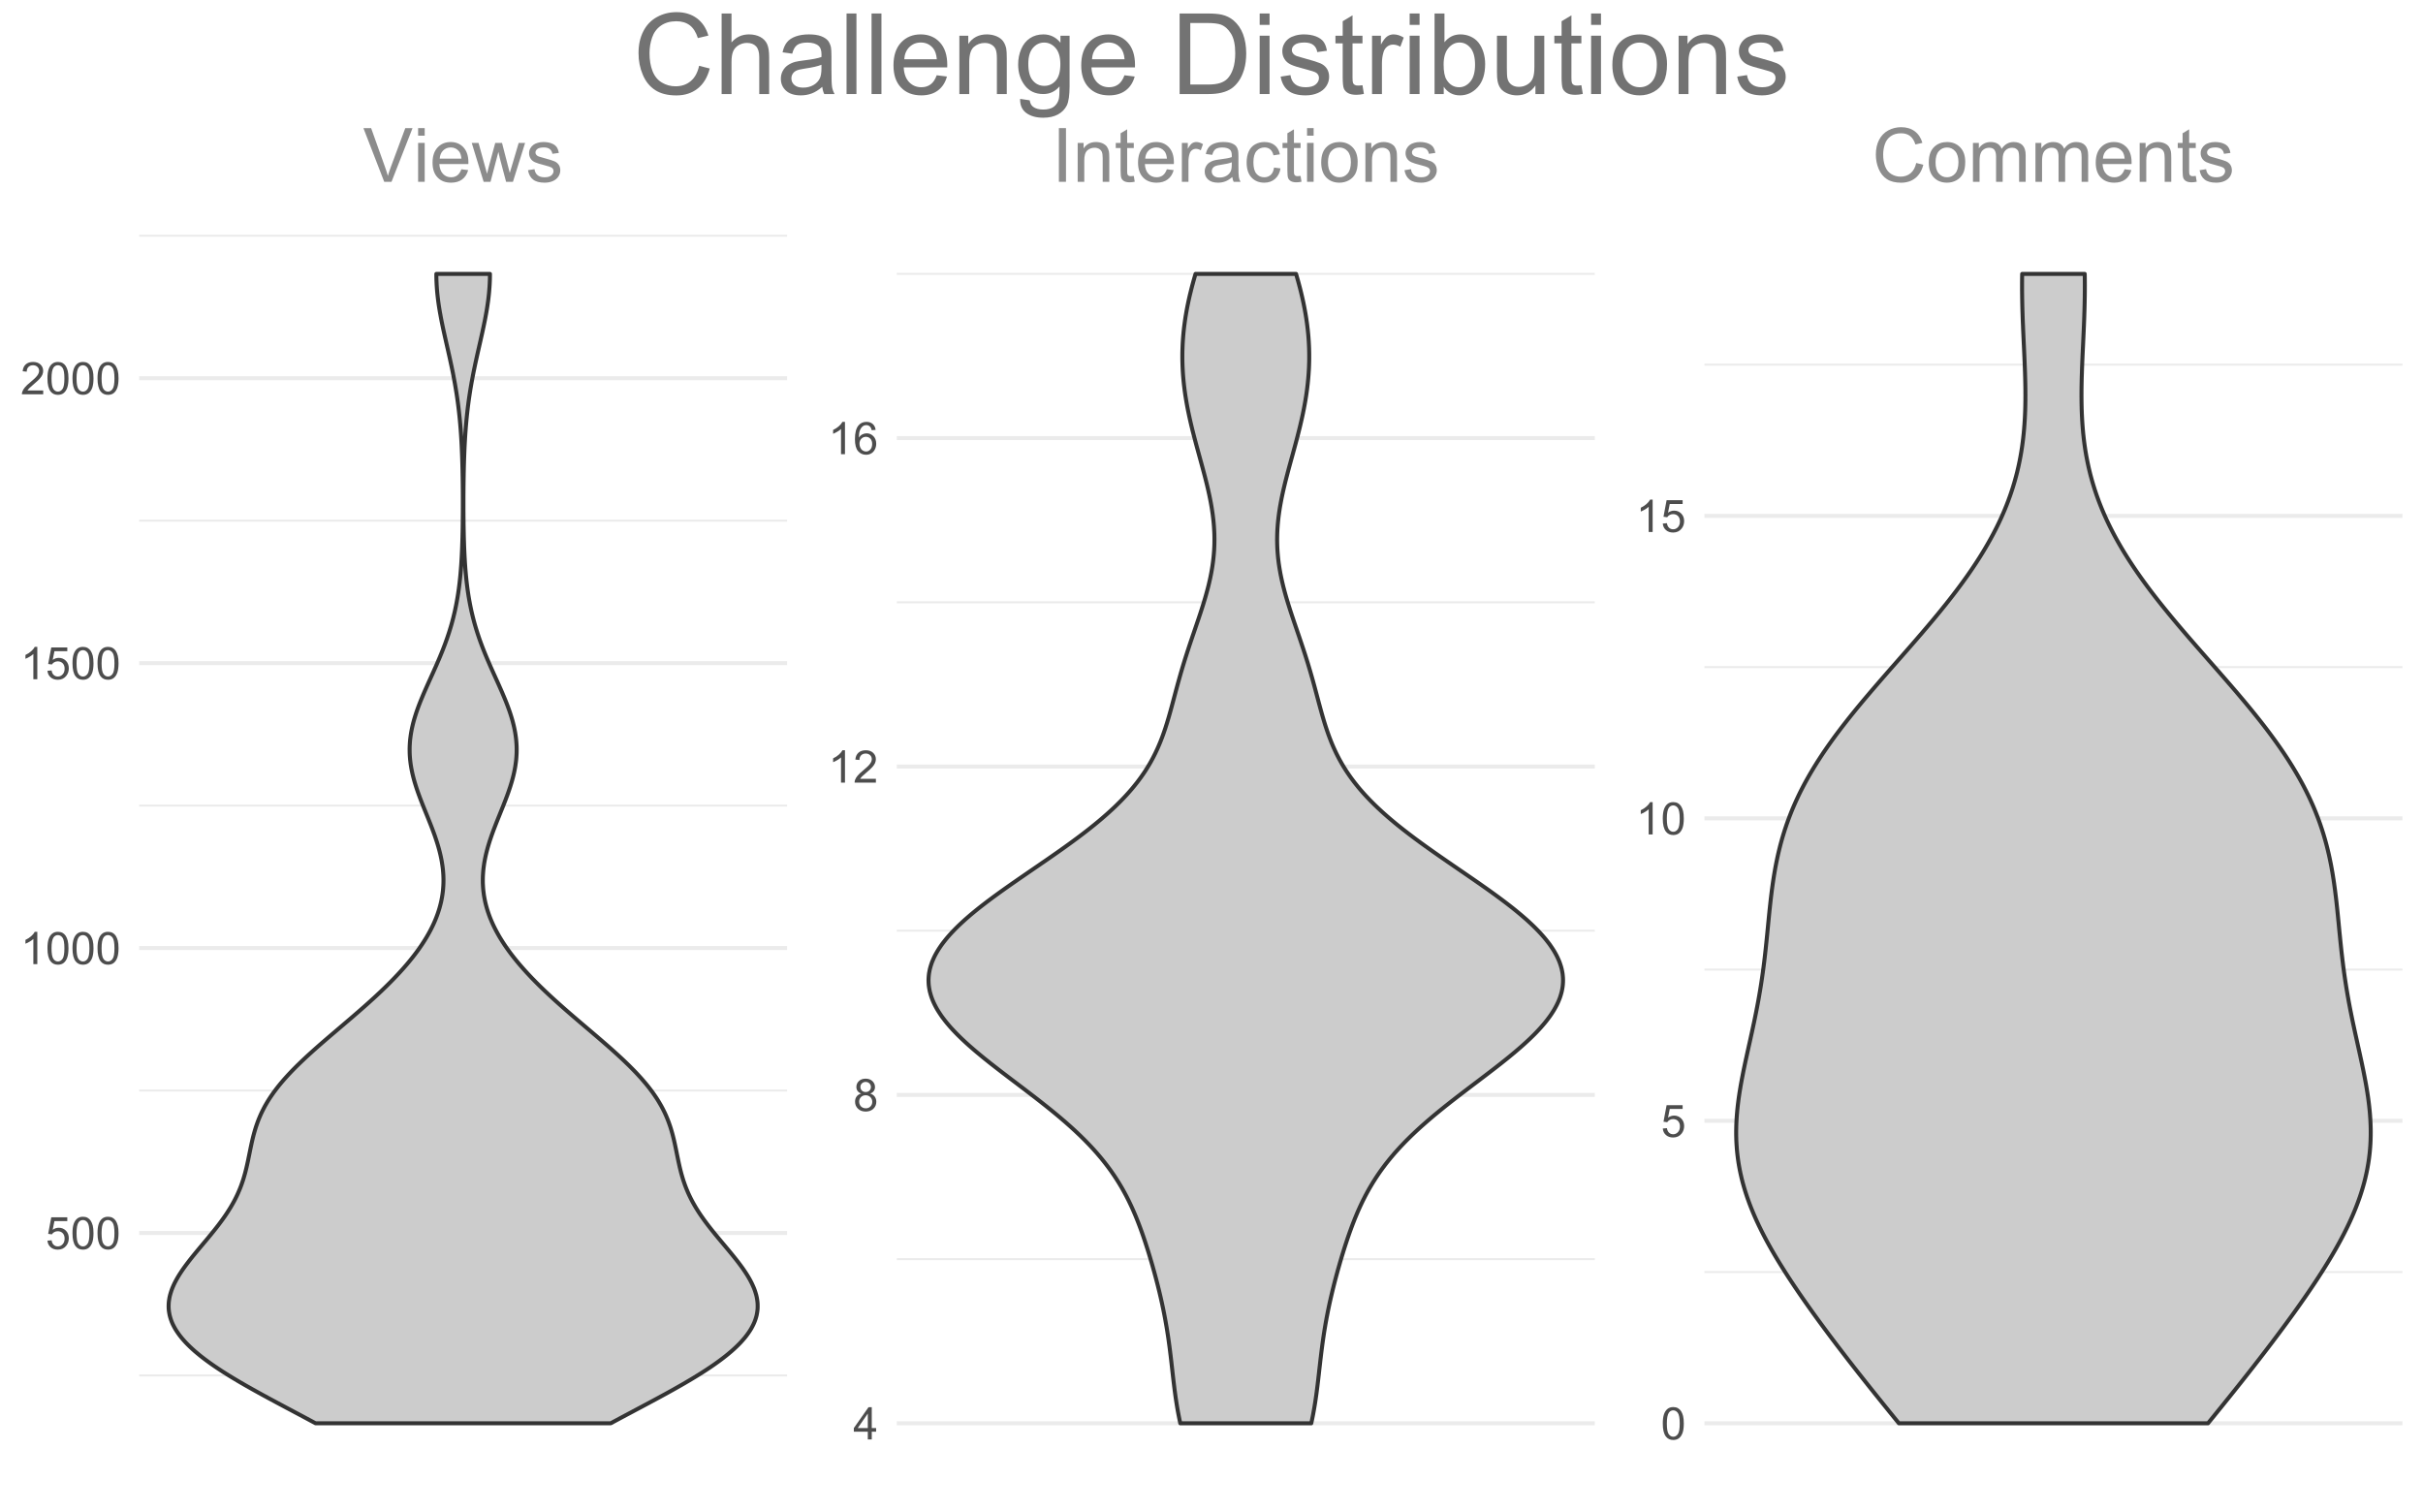<?xml version="1.0" encoding="UTF-8"?>
<svg xmlns="http://www.w3.org/2000/svg" xmlns:xlink="http://www.w3.org/1999/xlink" width="646pt" height="403pt" viewBox="0 0 646 403" version="1.1">
<defs>
<g>
<symbol overflow="visible" id="glyph0-0">
<path style="stroke:none;" d="M 1.5 0 L 1.5 -7.5 L 7.5 -7.5 L 7.5 0 Z M 1.688 -0.188 L 7.312 -0.188 L 7.312 -7.312 L 1.688 -7.312 Z M 1.688 -0.188 "/>
</symbol>
<symbol overflow="visible" id="glyph0-1">
<path style="stroke:none;" d="M 0.5 -2.25 L 1.605 -2.344 C 1.684 -1.805 1.871 -1.398 2.176 -1.125 C 2.473 -0.852 2.836 -0.715 3.258 -0.719 C 3.766 -0.715 4.195 -0.906 4.547 -1.293 C 4.898 -1.672 5.074 -2.18 5.074 -2.82 C 5.074 -3.414 4.902 -3.891 4.566 -4.242 C 4.227 -4.59 3.785 -4.762 3.242 -4.766 C 2.898 -4.762 2.594 -4.684 2.32 -4.531 C 2.047 -4.375 1.832 -4.176 1.676 -3.93 L 0.688 -4.062 L 1.516 -8.473 L 5.789 -8.473 L 5.789 -7.465 L 2.359 -7.465 L 1.898 -5.156 C 2.414 -5.516 2.953 -5.695 3.523 -5.695 C 4.27 -5.695 4.902 -5.434 5.422 -4.914 C 5.934 -4.395 6.191 -3.727 6.195 -2.914 C 6.191 -2.133 5.965 -1.461 5.516 -0.898 C 4.961 -0.199 4.211 0.145 3.258 0.148 C 2.477 0.145 1.836 -0.07 1.344 -0.508 C 0.844 -0.941 0.562 -1.523 0.5 -2.25 Z M 0.5 -2.25 "/>
</symbol>
<symbol overflow="visible" id="glyph0-2">
<path style="stroke:none;" d="M 0.5 -4.234 C 0.496 -5.246 0.602 -6.062 0.812 -6.688 C 1.02 -7.305 1.328 -7.785 1.742 -8.121 C 2.148 -8.457 2.668 -8.625 3.297 -8.625 C 3.758 -8.625 4.164 -8.531 4.512 -8.348 C 4.855 -8.16 5.141 -7.891 5.371 -7.543 C 5.594 -7.191 5.773 -6.766 5.906 -6.266 C 6.035 -5.762 6.098 -5.086 6.102 -4.234 C 6.098 -3.227 5.996 -2.414 5.789 -1.797 C 5.578 -1.176 5.266 -0.695 4.859 -0.359 C 4.445 -0.02 3.926 0.145 3.297 0.148 C 2.465 0.145 1.816 -0.148 1.348 -0.742 C 0.781 -1.457 0.496 -2.621 0.5 -4.234 Z M 1.582 -4.234 C 1.582 -2.824 1.746 -1.887 2.074 -1.418 C 2.402 -0.949 2.809 -0.715 3.297 -0.719 C 3.777 -0.715 4.184 -0.949 4.52 -1.422 C 4.848 -1.887 5.016 -2.824 5.016 -4.234 C 5.016 -5.648 4.848 -6.59 4.52 -7.055 C 4.184 -7.516 3.773 -7.746 3.289 -7.75 C 2.801 -7.746 2.414 -7.543 2.125 -7.137 C 1.762 -6.613 1.582 -5.645 1.582 -4.234 Z M 1.582 -4.234 "/>
</symbol>
<symbol overflow="visible" id="glyph0-3">
<path style="stroke:none;" d="M 4.469 0 L 3.414 0 L 3.414 -6.719 C 3.16 -6.477 2.828 -6.234 2.414 -5.996 C 2 -5.75 1.629 -5.57 1.305 -5.449 L 1.305 -6.469 C 1.895 -6.742 2.41 -7.078 2.852 -7.477 C 3.293 -7.871 3.605 -8.254 3.789 -8.625 L 4.469 -8.625 Z M 4.469 0 "/>
</symbol>
<symbol overflow="visible" id="glyph0-4">
<path style="stroke:none;" d="M 6.039 -1.016 L 6.039 0 L 0.363 0 C 0.355 -0.254 0.395 -0.496 0.484 -0.734 C 0.629 -1.117 0.859 -1.5 1.18 -1.875 C 1.492 -2.25 1.953 -2.684 2.562 -3.176 C 3.492 -3.941 4.125 -4.547 4.453 -4.992 C 4.781 -5.438 4.945 -5.859 4.945 -6.266 C 4.945 -6.68 4.793 -7.031 4.496 -7.32 C 4.191 -7.602 3.805 -7.746 3.328 -7.75 C 2.82 -7.746 2.414 -7.594 2.109 -7.293 C 1.805 -6.984 1.648 -6.562 1.648 -6.031 L 0.562 -6.141 C 0.633 -6.945 0.91 -7.559 1.398 -7.988 C 1.879 -8.41 2.531 -8.625 3.352 -8.625 C 4.172 -8.625 4.824 -8.395 5.309 -7.938 C 5.789 -7.48 6.027 -6.914 6.031 -6.242 C 6.027 -5.895 5.957 -5.559 5.82 -5.227 C 5.676 -4.891 5.441 -4.539 5.117 -4.176 C 4.789 -3.805 4.25 -3.301 3.492 -2.664 C 2.859 -2.129 2.453 -1.77 2.273 -1.582 C 2.094 -1.395 1.945 -1.203 1.828 -1.016 Z M 6.039 -1.016 "/>
</symbol>
<symbol overflow="visible" id="glyph0-5">
<path style="stroke:none;" d="M 3.879 0 L 3.879 -2.055 L 0.152 -2.055 L 0.152 -3.023 L 4.07 -8.59 L 4.934 -8.59 L 4.934 -3.023 L 6.094 -3.023 L 6.094 -2.055 L 4.934 -2.055 L 4.934 0 Z M 3.879 -3.023 L 3.879 -6.898 L 1.188 -3.023 Z M 3.879 -3.023 "/>
</symbol>
<symbol overflow="visible" id="glyph0-6">
<path style="stroke:none;" d="M 2.121 -4.656 C 1.684 -4.816 1.359 -5.047 1.148 -5.344 C 0.938 -5.641 0.832 -5.996 0.832 -6.41 C 0.832 -7.035 1.055 -7.559 1.504 -7.984 C 1.953 -8.41 2.551 -8.625 3.297 -8.625 C 4.043 -8.625 4.648 -8.406 5.109 -7.973 C 5.566 -7.535 5.793 -7.004 5.797 -6.383 C 5.793 -5.977 5.688 -5.629 5.48 -5.34 C 5.27 -5.043 4.953 -4.816 4.531 -4.656 C 5.055 -4.48 5.457 -4.203 5.734 -3.824 C 6.008 -3.438 6.145 -2.98 6.148 -2.453 C 6.145 -1.715 5.887 -1.098 5.367 -0.602 C 4.844 -0.102 4.16 0.145 3.316 0.148 C 2.469 0.145 1.785 -0.102 1.266 -0.605 C 0.742 -1.105 0.48 -1.734 0.484 -2.484 C 0.48 -3.039 0.621 -3.504 0.91 -3.887 C 1.191 -4.262 1.598 -4.52 2.121 -4.656 Z M 1.91 -6.445 C 1.91 -6.039 2.039 -5.707 2.301 -5.449 C 2.562 -5.191 2.902 -5.062 3.32 -5.062 C 3.723 -5.062 4.055 -5.188 4.32 -5.445 C 4.578 -5.695 4.711 -6.012 4.711 -6.387 C 4.711 -6.773 4.574 -7.098 4.309 -7.363 C 4.035 -7.625 3.703 -7.758 3.312 -7.758 C 2.906 -7.758 2.574 -7.629 2.309 -7.371 C 2.043 -7.113 1.91 -6.805 1.91 -6.445 Z M 1.57 -2.477 C 1.57 -2.176 1.641 -1.887 1.785 -1.605 C 1.926 -1.324 2.137 -1.105 2.422 -0.949 C 2.699 -0.793 3.004 -0.715 3.328 -0.719 C 3.832 -0.715 4.246 -0.879 4.578 -1.207 C 4.902 -1.531 5.066 -1.941 5.07 -2.445 C 5.066 -2.945 4.898 -3.367 4.562 -3.703 C 4.223 -4.035 3.801 -4.199 3.293 -4.203 C 2.793 -4.199 2.379 -4.035 2.059 -3.711 C 1.73 -3.379 1.57 -2.969 1.57 -2.477 Z M 1.57 -2.477 "/>
</symbol>
<symbol overflow="visible" id="glyph0-7">
<path style="stroke:none;" d="M 5.969 -6.484 L 4.922 -6.406 C 4.828 -6.812 4.695 -7.113 4.523 -7.305 C 4.234 -7.605 3.883 -7.758 3.469 -7.758 C 3.133 -7.758 2.836 -7.664 2.586 -7.477 C 2.25 -7.234 1.988 -6.879 1.797 -6.414 C 1.605 -5.949 1.508 -5.289 1.5 -4.43 C 1.754 -4.812 2.062 -5.098 2.434 -5.289 C 2.797 -5.473 3.184 -5.566 3.586 -5.57 C 4.289 -5.566 4.887 -5.309 5.383 -4.793 C 5.875 -4.277 6.121 -3.609 6.125 -2.789 C 6.121 -2.25 6.004 -1.746 5.773 -1.285 C 5.539 -0.82 5.223 -0.469 4.816 -0.223 C 4.41 0.023 3.949 0.145 3.434 0.148 C 2.555 0.145 1.836 -0.176 1.285 -0.82 C 0.727 -1.469 0.449 -2.535 0.453 -4.02 C 0.449 -5.676 0.758 -6.883 1.371 -7.641 C 1.902 -8.297 2.621 -8.625 3.531 -8.625 C 4.207 -8.625 4.762 -8.434 5.195 -8.055 C 5.625 -7.676 5.883 -7.152 5.969 -6.484 Z M 1.664 -2.781 C 1.664 -2.418 1.738 -2.07 1.895 -1.738 C 2.043 -1.406 2.262 -1.152 2.543 -0.98 C 2.82 -0.801 3.109 -0.715 3.414 -0.719 C 3.859 -0.715 4.242 -0.895 4.566 -1.258 C 4.883 -1.613 5.043 -2.102 5.047 -2.727 C 5.043 -3.316 4.887 -3.785 4.57 -4.129 C 4.25 -4.469 3.852 -4.641 3.375 -4.641 C 2.898 -4.641 2.492 -4.469 2.16 -4.129 C 1.828 -3.785 1.664 -3.336 1.664 -2.781 Z M 1.664 -2.781 "/>
</symbol>
<symbol overflow="visible" id="glyph1-0">
<path style="stroke:none;" d="M 2.5 0 L 2.5 -12.5 L 12.5 -12.5 L 12.5 0 Z M 2.812 -0.312 L 12.188 -0.312 L 12.188 -12.188 L 2.812 -12.188 Z M 2.812 -0.312 "/>
</symbol>
<symbol overflow="visible" id="glyph1-1">
<path style="stroke:none;" d="M 5.633 0 L 0.086 -14.316 L 2.141 -14.316 L 5.859 -3.914 C 6.156 -3.078 6.406 -2.297 6.609 -1.57 C 6.832 -2.352 7.09 -3.133 7.383 -3.914 L 11.25 -14.316 L 13.184 -14.316 L 7.578 0 Z M 5.633 0 "/>
</symbol>
<symbol overflow="visible" id="glyph1-2">
<path style="stroke:none;" d="M 1.328 -12.297 L 1.328 -14.316 L 3.086 -14.316 L 3.086 -12.297 Z M 1.328 0 L 1.328 -10.371 L 3.086 -10.371 L 3.086 0 Z M 1.328 0 "/>
</symbol>
<symbol overflow="visible" id="glyph1-3">
<path style="stroke:none;" d="M 8.418 -3.34 L 10.234 -3.117 C 9.945 -2.055 9.414 -1.23 8.641 -0.645 C 7.863 -0.059 6.875 0.234 5.672 0.234 C 4.156 0.234 2.953 -0.23 2.066 -1.168 C 1.176 -2.098 0.73 -3.41 0.734 -5.098 C 0.73 -6.84 1.18 -8.191 2.082 -9.16 C 2.977 -10.121 4.145 -10.605 5.578 -10.605 C 6.961 -10.605 8.09 -10.133 8.973 -9.188 C 9.848 -8.242 10.289 -6.914 10.293 -5.203 C 10.289 -5.098 10.285 -4.941 10.281 -4.734 L 2.547 -4.734 C 2.613 -3.594 2.938 -2.719 3.516 -2.117 C 4.094 -1.508 4.816 -1.207 5.684 -1.211 C 6.324 -1.207 6.871 -1.375 7.332 -1.719 C 7.785 -2.055 8.148 -2.598 8.418 -3.34 Z M 2.648 -6.18 L 8.438 -6.18 C 8.359 -7.051 8.137 -7.707 7.773 -8.145 C 7.211 -8.82 6.484 -9.156 5.594 -9.16 C 4.785 -9.156 4.105 -8.887 3.559 -8.348 C 3.004 -7.805 2.703 -7.082 2.648 -6.18 Z M 2.648 -6.18 "/>
</symbol>
<symbol overflow="visible" id="glyph1-4">
<path style="stroke:none;" d="M 3.234 0 L 0.059 -10.371 L 1.875 -10.371 L 3.523 -4.383 L 4.141 -2.156 C 4.164 -2.266 4.344 -2.977 4.68 -4.297 L 6.328 -10.371 L 8.133 -10.371 L 9.688 -4.355 L 10.203 -2.375 L 10.801 -4.375 L 12.578 -10.371 L 14.289 -10.371 L 11.047 0 L 9.219 0 L 7.57 -6.211 L 7.168 -7.977 L 5.07 0 Z M 3.234 0 "/>
</symbol>
<symbol overflow="visible" id="glyph1-5">
<path style="stroke:none;" d="M 0.617 -3.094 L 2.352 -3.367 C 2.445 -2.668 2.719 -2.133 3.168 -1.766 C 3.609 -1.391 4.234 -1.207 5.039 -1.211 C 5.844 -1.207 6.441 -1.371 6.836 -1.703 C 7.223 -2.027 7.418 -2.414 7.422 -2.859 C 7.418 -3.258 7.246 -3.57 6.906 -3.797 C 6.66 -3.953 6.062 -4.152 5.109 -4.395 C 3.816 -4.719 2.922 -5 2.426 -5.238 C 1.926 -5.473 1.547 -5.801 1.293 -6.223 C 1.031 -6.645 0.902 -7.109 0.906 -7.617 C 0.902 -8.078 1.008 -8.504 1.223 -8.902 C 1.434 -9.293 1.723 -9.621 2.09 -9.883 C 2.359 -10.082 2.73 -10.254 3.207 -10.395 C 3.676 -10.535 4.184 -10.605 4.727 -10.605 C 5.535 -10.605 6.25 -10.488 6.867 -10.254 C 7.484 -10.02 7.938 -9.699 8.23 -9.301 C 8.523 -8.898 8.727 -8.363 8.836 -7.695 L 7.117 -7.461 C 7.035 -7.992 6.809 -8.41 6.438 -8.711 C 6.062 -9.008 5.535 -9.156 4.852 -9.16 C 4.043 -9.156 3.465 -9.023 3.125 -8.758 C 2.777 -8.488 2.605 -8.176 2.609 -7.82 C 2.605 -7.59 2.676 -7.387 2.82 -7.207 C 2.961 -7.016 3.188 -6.859 3.496 -6.738 C 3.668 -6.672 4.184 -6.52 5.047 -6.289 C 6.289 -5.953 7.16 -5.684 7.652 -5.473 C 8.145 -5.262 8.527 -4.953 8.809 -4.551 C 9.082 -4.145 9.223 -3.645 9.227 -3.047 C 9.223 -2.461 9.051 -1.906 8.715 -1.391 C 8.371 -0.871 7.879 -0.473 7.234 -0.191 C 6.59 0.094 5.859 0.234 5.047 0.234 C 3.695 0.234 2.668 -0.043 1.965 -0.605 C 1.254 -1.16 0.805 -1.992 0.617 -3.094 Z M 0.617 -3.094 "/>
</symbol>
<symbol overflow="visible" id="glyph1-6">
<path style="stroke:none;" d="M 1.867 0 L 1.867 -14.316 L 3.758 -14.316 L 3.758 0 Z M 1.867 0 "/>
</symbol>
<symbol overflow="visible" id="glyph1-7">
<path style="stroke:none;" d="M 1.32 0 L 1.32 -10.371 L 2.898 -10.371 L 2.898 -8.898 C 3.66 -10.035 4.762 -10.605 6.203 -10.605 C 6.824 -10.605 7.398 -10.492 7.926 -10.266 C 8.445 -10.039 8.836 -9.742 9.102 -9.383 C 9.359 -9.016 9.543 -8.586 9.648 -8.086 C 9.711 -7.758 9.742 -7.188 9.746 -6.375 L 9.746 0 L 7.988 0 L 7.988 -6.309 C 7.984 -7.023 7.918 -7.559 7.781 -7.914 C 7.645 -8.266 7.402 -8.547 7.055 -8.762 C 6.703 -8.973 6.293 -9.082 5.828 -9.082 C 5.078 -9.082 4.434 -8.844 3.891 -8.367 C 3.348 -7.891 3.074 -6.988 3.078 -5.664 L 3.078 0 Z M 1.32 0 "/>
</symbol>
<symbol overflow="visible" id="glyph1-8">
<path style="stroke:none;" d="M 5.156 -1.57 L 5.41 -0.02 C 4.91 0.086 4.469 0.133 4.082 0.137 C 3.441 0.133 2.945 0.035 2.598 -0.164 C 2.242 -0.367 1.996 -0.633 1.855 -0.961 C 1.711 -1.289 1.641 -1.98 1.641 -3.039 L 1.641 -9.004 L 0.352 -9.004 L 0.352 -10.371 L 1.641 -10.371 L 1.641 -12.938 L 3.391 -13.992 L 3.391 -10.371 L 5.156 -10.371 L 5.156 -9.004 L 3.391 -9.004 L 3.391 -2.938 C 3.387 -2.434 3.418 -2.113 3.48 -1.973 C 3.543 -1.828 3.641 -1.715 3.781 -1.629 C 3.918 -1.543 4.121 -1.5 4.383 -1.504 C 4.578 -1.5 4.836 -1.523 5.156 -1.57 Z M 5.156 -1.57 "/>
</symbol>
<symbol overflow="visible" id="glyph1-9">
<path style="stroke:none;" d="M 1.297 0 L 1.297 -10.371 L 2.883 -10.371 L 2.883 -8.797 C 3.281 -9.531 3.652 -10.02 3.996 -10.254 C 4.34 -10.488 4.715 -10.605 5.125 -10.605 C 5.715 -10.605 6.316 -10.414 6.934 -10.039 L 6.328 -8.406 C 5.898 -8.66 5.469 -8.789 5.039 -8.789 C 4.652 -8.789 4.305 -8.672 4.004 -8.441 C 3.695 -8.207 3.48 -7.887 3.352 -7.48 C 3.152 -6.852 3.051 -6.168 3.055 -5.43 L 3.055 0 Z M 1.297 0 "/>
</symbol>
<symbol overflow="visible" id="glyph1-10">
<path style="stroke:none;" d="M 8.086 -1.281 C 7.434 -0.723 6.805 -0.332 6.207 -0.105 C 5.602 0.121 4.957 0.234 4.266 0.234 C 3.125 0.234 2.25 -0.043 1.641 -0.602 C 1.027 -1.156 0.719 -1.867 0.723 -2.734 C 0.719 -3.238 0.836 -3.703 1.066 -4.125 C 1.297 -4.547 1.598 -4.883 1.977 -5.137 C 2.348 -5.387 2.77 -5.578 3.242 -5.711 C 3.582 -5.801 4.105 -5.891 4.805 -5.977 C 6.223 -6.145 7.266 -6.344 7.938 -6.582 C 7.941 -6.82 7.945 -6.973 7.949 -7.039 C 7.945 -7.754 7.781 -8.262 7.453 -8.555 C 7 -8.949 6.332 -9.145 5.449 -9.148 C 4.621 -9.145 4.008 -9 3.617 -8.715 C 3.219 -8.422 2.93 -7.91 2.742 -7.18 L 1.023 -7.414 C 1.176 -8.145 1.434 -8.738 1.797 -9.195 C 2.152 -9.645 2.672 -9.992 3.352 -10.238 C 4.027 -10.48 4.809 -10.605 5.703 -10.605 C 6.586 -10.605 7.305 -10.5 7.859 -10.293 C 8.41 -10.082 8.82 -9.82 9.082 -9.504 C 9.34 -9.188 9.52 -8.789 9.629 -8.312 C 9.684 -8.008 9.715 -7.465 9.719 -6.688 L 9.719 -4.344 C 9.715 -2.707 9.75 -1.676 9.828 -1.242 C 9.898 -0.809 10.047 -0.395 10.273 0 L 8.438 0 C 8.254 -0.363 8.137 -0.789 8.086 -1.281 Z M 7.938 -5.203 C 7.301 -4.941 6.344 -4.719 5.07 -4.539 C 4.344 -4.434 3.832 -4.316 3.535 -4.188 C 3.23 -4.055 3 -3.863 2.84 -3.617 C 2.676 -3.363 2.594 -3.086 2.598 -2.781 C 2.594 -2.309 2.773 -1.918 3.129 -1.609 C 3.484 -1.293 4.004 -1.137 4.688 -1.141 C 5.363 -1.137 5.965 -1.285 6.492 -1.586 C 7.02 -1.879 7.406 -2.285 7.656 -2.805 C 7.84 -3.199 7.934 -3.785 7.938 -4.562 Z M 7.938 -5.203 "/>
</symbol>
<symbol overflow="visible" id="glyph1-11">
<path style="stroke:none;" d="M 8.086 -3.797 L 9.812 -3.574 C 9.621 -2.383 9.137 -1.449 8.363 -0.777 C 7.582 -0.102 6.629 0.234 5.5 0.234 C 4.074 0.234 2.934 -0.227 2.074 -1.156 C 1.211 -2.078 0.777 -3.41 0.781 -5.148 C 0.777 -6.266 0.965 -7.246 1.336 -8.086 C 1.707 -8.922 2.27 -9.551 3.031 -9.973 C 3.789 -10.395 4.617 -10.605 5.508 -10.605 C 6.633 -10.605 7.551 -10.32 8.27 -9.75 C 8.98 -9.18 9.441 -8.371 9.648 -7.324 L 7.938 -7.062 C 7.773 -7.754 7.484 -8.277 7.074 -8.633 C 6.656 -8.98 6.16 -9.156 5.578 -9.16 C 4.691 -9.156 3.969 -8.84 3.418 -8.207 C 2.859 -7.57 2.582 -6.566 2.586 -5.195 C 2.582 -3.801 2.852 -2.789 3.387 -2.156 C 3.918 -1.523 4.613 -1.207 5.477 -1.211 C 6.168 -1.207 6.746 -1.418 7.207 -1.844 C 7.668 -2.266 7.961 -2.918 8.086 -3.797 Z M 8.086 -3.797 "/>
</symbol>
<symbol overflow="visible" id="glyph1-12">
<path style="stroke:none;" d="M 0.664 -5.188 C 0.66 -7.102 1.195 -8.523 2.266 -9.453 C 3.152 -10.219 4.238 -10.605 5.527 -10.605 C 6.949 -10.605 8.117 -10.137 9.023 -9.203 C 9.93 -8.27 10.383 -6.98 10.383 -5.332 C 10.383 -3.996 10.18 -2.945 9.781 -2.18 C 9.375 -1.414 8.793 -0.82 8.031 -0.398 C 7.262 0.023 6.426 0.234 5.527 0.234 C 4.074 0.234 2.902 -0.23 2.008 -1.16 C 1.109 -2.09 0.66 -3.43 0.664 -5.188 Z M 2.469 -5.188 C 2.465 -3.855 2.758 -2.863 3.34 -2.203 C 3.918 -1.539 4.645 -1.207 5.527 -1.211 C 6.395 -1.207 7.121 -1.539 7.703 -2.207 C 8.281 -2.867 8.57 -3.879 8.574 -5.242 C 8.57 -6.523 8.281 -7.496 7.699 -8.156 C 7.117 -8.816 6.391 -9.145 5.527 -9.148 C 4.645 -9.145 3.918 -8.816 3.34 -8.164 C 2.758 -7.504 2.465 -6.512 2.469 -5.188 Z M 2.469 -5.188 "/>
</symbol>
<symbol overflow="visible" id="glyph1-13">
<path style="stroke:none;" d="M 11.758 -5.02 L 13.652 -4.539 C 13.254 -2.98 12.539 -1.793 11.508 -0.98 C 10.477 -0.164 9.215 0.238 7.727 0.242 C 6.18 0.238 4.922 -0.07 3.957 -0.699 C 2.988 -1.324 2.254 -2.234 1.75 -3.426 C 1.246 -4.617 0.996 -5.898 0.996 -7.266 C 0.996 -8.754 1.277 -10.051 1.848 -11.164 C 2.414 -12.273 3.227 -13.117 4.281 -13.695 C 5.332 -14.27 6.488 -14.559 7.754 -14.562 C 9.184 -14.559 10.391 -14.195 11.367 -13.469 C 12.344 -12.738 13.023 -11.711 13.406 -10.391 L 11.543 -9.953 C 11.211 -10.992 10.727 -11.75 10.098 -12.227 C 9.461 -12.699 8.668 -12.938 7.715 -12.938 C 6.609 -12.938 5.688 -12.672 4.953 -12.148 C 4.211 -11.617 3.695 -10.91 3.398 -10.023 C 3.098 -9.133 2.945 -8.215 2.949 -7.273 C 2.945 -6.055 3.125 -4.992 3.48 -4.086 C 3.836 -3.176 4.387 -2.5 5.137 -2.051 C 5.883 -1.598 6.695 -1.371 7.57 -1.375 C 8.629 -1.371 9.523 -1.676 10.262 -2.293 C 10.996 -2.902 11.496 -3.812 11.758 -5.02 Z M 11.758 -5.02 "/>
</symbol>
<symbol overflow="visible" id="glyph1-14">
<path style="stroke:none;" d="M 1.32 0 L 1.32 -10.371 L 2.891 -10.371 L 2.891 -8.914 C 3.211 -9.422 3.645 -9.832 4.188 -10.141 C 4.727 -10.449 5.344 -10.605 6.035 -10.605 C 6.801 -10.605 7.43 -10.445 7.926 -10.125 C 8.414 -9.805 8.762 -9.359 8.965 -8.789 C 9.785 -10 10.852 -10.605 12.168 -10.605 C 13.195 -10.605 13.984 -10.32 14.539 -9.75 C 15.09 -9.18 15.367 -8.301 15.371 -7.117 L 15.371 0 L 13.625 0 L 13.625 -6.531 C 13.621 -7.23 13.566 -7.738 13.453 -8.051 C 13.336 -8.359 13.129 -8.605 12.832 -8.797 C 12.531 -8.984 12.18 -9.082 11.777 -9.082 C 11.047 -9.082 10.441 -8.836 9.961 -8.352 C 9.477 -7.863 9.234 -7.09 9.238 -6.023 L 9.238 0 L 7.48 0 L 7.48 -6.738 C 7.477 -7.52 7.332 -8.105 7.051 -8.496 C 6.762 -8.887 6.293 -9.082 5.645 -9.082 C 5.145 -9.082 4.688 -8.949 4.27 -8.691 C 3.848 -8.426 3.543 -8.047 3.359 -7.547 C 3.168 -7.047 3.074 -6.324 3.078 -5.383 L 3.078 0 Z M 1.32 0 "/>
</symbol>
<symbol overflow="visible" id="glyph2-0">
<path style="stroke:none;" d="M 3.75 0 L 3.75 -18.75 L 18.75 -18.75 L 18.75 0 Z M 4.219 -0.469 L 18.281 -0.469 L 18.281 -18.281 L 4.219 -18.281 Z M 4.219 -0.469 "/>
</symbol>
<symbol overflow="visible" id="glyph2-1">
<path style="stroke:none;" d="M 17.637 -7.531 L 20.477 -6.812 C 19.879 -4.477 18.809 -2.695 17.262 -1.473 C 15.715 -0.246 13.82 0.363 11.586 0.367 C 9.27 0.363 7.391 -0.105 5.941 -1.047 C 4.488 -1.988 3.383 -3.352 2.629 -5.141 C 1.867 -6.922 1.488 -8.844 1.492 -10.898 C 1.488 -13.133 1.914 -15.082 2.773 -16.75 C 3.625 -18.414 4.844 -19.68 6.422 -20.543 C 8 -21.406 9.734 -21.836 11.633 -21.84 C 13.773 -21.836 15.582 -21.289 17.051 -20.199 C 18.516 -19.102 19.535 -17.566 20.113 -15.586 L 17.312 -14.926 C 16.812 -16.484 16.09 -17.625 15.145 -18.34 C 14.195 -19.051 13.004 -19.406 11.57 -19.41 C 9.918 -19.406 8.539 -19.012 7.434 -18.223 C 6.324 -17.43 5.547 -16.367 5.098 -15.035 C 4.645 -13.703 4.418 -12.328 4.422 -10.914 C 4.418 -9.082 4.684 -7.488 5.219 -6.129 C 5.75 -4.766 6.578 -3.746 7.703 -3.074 C 8.824 -2.398 10.039 -2.062 11.352 -2.066 C 12.941 -2.062 14.289 -2.52 15.395 -3.441 C 16.496 -4.355 17.246 -5.719 17.637 -7.531 Z M 17.637 -7.531 "/>
</symbol>
<symbol overflow="visible" id="glyph2-2">
<path style="stroke:none;" d="M 1.977 0 L 1.977 -21.477 L 4.613 -21.477 L 4.613 -13.77 C 5.84 -15.191 7.395 -15.902 9.273 -15.906 C 10.422 -15.902 11.422 -15.676 12.273 -15.227 C 13.121 -14.77 13.73 -14.141 14.098 -13.344 C 14.465 -12.539 14.648 -11.379 14.648 -9.859 L 14.648 0 L 12.012 0 L 12.012 -9.859 C 12.012 -11.176 11.723 -12.133 11.152 -12.734 C 10.578 -13.332 9.773 -13.633 8.73 -13.637 C 7.949 -13.633 7.211 -13.43 6.523 -13.027 C 5.832 -12.621 5.344 -12.074 5.051 -11.383 C 4.758 -10.688 4.609 -9.73 4.613 -8.512 L 4.613 0 Z M 1.977 0 "/>
</symbol>
<symbol overflow="visible" id="glyph2-3">
<path style="stroke:none;" d="M 12.129 -1.918 C 11.152 -1.082 10.211 -0.496 9.309 -0.16 C 8.402 0.184 7.434 0.352 6.402 0.352 C 4.688 0.352 3.375 -0.062 2.461 -0.898 C 1.543 -1.73 1.082 -2.801 1.086 -4.102 C 1.082 -4.859 1.258 -5.555 1.605 -6.188 C 1.949 -6.816 2.402 -7.32 2.965 -7.703 C 3.527 -8.082 4.16 -8.371 4.863 -8.57 C 5.379 -8.703 6.16 -8.836 7.207 -8.965 C 9.332 -9.215 10.898 -9.516 11.91 -9.875 C 11.914 -10.23 11.918 -10.461 11.922 -10.562 C 11.918 -11.633 11.668 -12.391 11.176 -12.832 C 10.496 -13.426 9.496 -13.723 8.172 -13.727 C 6.93 -13.723 6.016 -13.504 5.426 -13.074 C 4.832 -12.637 4.395 -11.867 4.117 -10.766 L 1.539 -11.117 C 1.77 -12.219 2.156 -13.109 2.695 -13.789 C 3.23 -14.465 4.004 -14.988 5.023 -15.355 C 6.035 -15.719 7.215 -15.902 8.555 -15.906 C 9.883 -15.902 10.961 -15.746 11.793 -15.438 C 12.621 -15.121 13.23 -14.727 13.625 -14.258 C 14.012 -13.781 14.285 -13.184 14.445 -12.465 C 14.527 -12.012 14.57 -11.203 14.574 -10.035 L 14.574 -6.52 C 14.57 -4.066 14.629 -2.516 14.742 -1.867 C 14.855 -1.215 15.078 -0.594 15.41 0 L 12.656 0 C 12.383 -0.547 12.207 -1.184 12.129 -1.918 Z M 11.91 -7.809 C 10.949 -7.414 9.512 -7.082 7.602 -6.812 C 6.516 -6.652 5.75 -6.477 5.301 -6.285 C 4.852 -6.086 4.504 -5.801 4.262 -5.426 C 4.016 -5.051 3.895 -4.633 3.898 -4.176 C 3.895 -3.469 4.16 -2.883 4.695 -2.418 C 5.223 -1.945 6.004 -1.711 7.031 -1.715 C 8.047 -1.711 8.949 -1.934 9.742 -2.379 C 10.531 -2.824 11.113 -3.43 11.484 -4.203 C 11.766 -4.797 11.906 -5.676 11.91 -6.84 Z M 11.91 -7.809 "/>
</symbol>
<symbol overflow="visible" id="glyph2-4">
<path style="stroke:none;" d="M 1.918 0 L 1.918 -21.477 L 4.555 -21.477 L 4.555 0 Z M 1.918 0 "/>
</symbol>
<symbol overflow="visible" id="glyph2-5">
<path style="stroke:none;" d="M 12.625 -5.008 L 15.352 -4.672 C 14.922 -3.078 14.125 -1.844 12.961 -0.965 C 11.797 -0.086 10.312 0.352 8.512 0.352 C 6.234 0.352 4.43 -0.348 3.098 -1.75 C 1.762 -3.148 1.094 -5.113 1.098 -7.648 C 1.094 -10.258 1.77 -12.289 3.117 -13.738 C 4.465 -15.18 6.211 -15.902 8.363 -15.906 C 10.441 -15.902 12.141 -15.195 13.461 -13.781 C 14.773 -12.367 15.434 -10.375 15.438 -7.809 C 15.434 -7.648 15.43 -7.414 15.426 -7.105 L 3.824 -7.105 C 3.918 -5.391 4.402 -4.082 5.273 -3.176 C 6.141 -2.27 7.223 -1.816 8.523 -1.816 C 9.488 -1.816 10.312 -2.07 11 -2.578 C 11.68 -3.086 12.223 -3.895 12.625 -5.008 Z M 3.969 -9.273 L 12.656 -9.273 C 12.539 -10.578 12.207 -11.559 11.66 -12.219 C 10.816 -13.23 9.727 -13.738 8.395 -13.742 C 7.18 -13.738 6.16 -13.332 5.34 -12.523 C 4.512 -11.711 4.055 -10.629 3.969 -9.273 Z M 3.969 -9.273 "/>
</symbol>
<symbol overflow="visible" id="glyph2-6">
<path style="stroke:none;" d="M 1.977 0 L 1.977 -15.555 L 4.352 -15.555 L 4.352 -13.344 C 5.488 -15.047 7.137 -15.902 9.301 -15.906 C 10.234 -15.902 11.098 -15.734 11.887 -15.402 C 12.672 -15.062 13.262 -14.621 13.652 -14.078 C 14.043 -13.527 14.316 -12.879 14.473 -12.129 C 14.566 -11.641 14.613 -10.785 14.617 -9.566 L 14.617 0 L 11.984 0 L 11.984 -9.461 C 11.98 -10.535 11.879 -11.34 11.676 -11.871 C 11.469 -12.402 11.105 -12.828 10.582 -13.148 C 10.059 -13.465 9.445 -13.621 8.746 -13.625 C 7.621 -13.621 6.652 -13.266 5.836 -12.555 C 5.02 -11.84 4.609 -10.488 4.613 -8.496 L 4.613 0 Z M 1.977 0 "/>
</symbol>
<symbol overflow="visible" id="glyph2-7">
<path style="stroke:none;" d="M 1.492 1.289 L 4.059 1.672 C 4.164 2.457 4.461 3.035 4.953 3.398 C 5.602 3.887 6.496 4.129 7.633 4.133 C 8.848 4.129 9.789 3.887 10.457 3.398 C 11.117 2.906 11.566 2.223 11.805 1.348 C 11.941 0.809 12.004 -0.316 11.996 -2.035 C 10.84 -0.676 9.406 0 7.691 0 C 5.551 0 3.895 -0.77 2.727 -2.312 C 1.551 -3.855 0.965 -5.707 0.969 -7.867 C 0.965 -9.348 1.234 -10.719 1.773 -11.977 C 2.309 -13.23 3.086 -14.199 4.109 -14.883 C 5.125 -15.562 6.324 -15.902 7.703 -15.906 C 9.539 -15.902 11.055 -15.16 12.246 -13.68 L 12.246 -15.555 L 14.68 -15.555 L 14.68 -2.109 C 14.676 0.312 14.43 2.027 13.938 3.039 C 13.441 4.047 12.66 4.844 11.594 5.434 C 10.523 6.016 9.207 6.309 7.648 6.312 C 5.789 6.309 4.289 5.891 3.148 5.059 C 2.004 4.223 1.453 2.969 1.492 1.289 Z M 3.676 -8.055 C 3.672 -6.012 4.078 -4.523 4.891 -3.59 C 5.699 -2.648 6.715 -2.18 7.938 -2.184 C 9.148 -2.18 10.164 -2.645 10.988 -3.582 C 11.805 -4.512 12.215 -5.977 12.219 -7.969 C 12.215 -9.871 11.793 -11.305 10.949 -12.273 C 10.102 -13.238 9.082 -13.723 7.895 -13.727 C 6.719 -13.723 5.723 -13.246 4.906 -12.297 C 4.082 -11.34 3.672 -9.926 3.676 -8.055 Z M 3.676 -8.055 "/>
</symbol>
<symbol overflow="visible" id="glyph2-8">
<path style="stroke:none;" d=""/>
</symbol>
<symbol overflow="visible" id="glyph2-9">
<path style="stroke:none;" d="M 2.312 0 L 2.312 -21.477 L 9.711 -21.477 C 11.379 -21.473 12.656 -21.371 13.535 -21.168 C 14.766 -20.883 15.812 -20.371 16.684 -19.629 C 17.812 -18.672 18.66 -17.449 19.227 -15.961 C 19.785 -14.469 20.066 -12.766 20.07 -10.855 C 20.066 -9.219 19.875 -7.773 19.496 -6.516 C 19.113 -5.258 18.625 -4.215 18.031 -3.391 C 17.434 -2.562 16.785 -1.914 16.078 -1.441 C 15.367 -0.969 14.512 -0.609 13.512 -0.367 C 12.512 -0.121 11.359 0 10.062 0 Z M 5.156 -2.535 L 9.742 -2.535 C 11.156 -2.531 12.266 -2.664 13.074 -2.93 C 13.875 -3.191 14.52 -3.562 15 -4.043 C 15.672 -4.715 16.195 -5.621 16.574 -6.762 C 16.949 -7.898 17.137 -9.277 17.141 -10.898 C 17.137 -13.141 16.77 -14.863 16.031 -16.074 C 15.293 -17.277 14.395 -18.086 13.344 -18.5 C 12.578 -18.789 11.355 -18.938 9.668 -18.941 L 5.156 -18.941 Z M 5.156 -2.535 "/>
</symbol>
<symbol overflow="visible" id="glyph2-10">
<path style="stroke:none;" d="M 1.992 -18.441 L 1.992 -21.477 L 4.629 -21.477 L 4.629 -18.441 Z M 1.992 0 L 1.992 -15.555 L 4.629 -15.555 L 4.629 0 Z M 1.992 0 "/>
</symbol>
<symbol overflow="visible" id="glyph2-11">
<path style="stroke:none;" d="M 0.922 -4.645 L 3.531 -5.055 C 3.676 -4.004 4.082 -3.203 4.754 -2.648 C 5.418 -2.094 6.355 -1.816 7.559 -1.816 C 8.77 -1.816 9.668 -2.062 10.254 -2.555 C 10.84 -3.047 11.133 -3.625 11.133 -4.293 C 11.133 -4.887 10.871 -5.355 10.355 -5.699 C 9.988 -5.93 9.09 -6.227 7.66 -6.594 C 5.723 -7.078 4.383 -7.5 3.641 -7.859 C 2.891 -8.211 2.324 -8.703 1.941 -9.336 C 1.551 -9.961 1.359 -10.66 1.363 -11.426 C 1.359 -12.117 1.516 -12.758 1.836 -13.352 C 2.148 -13.941 2.582 -14.434 3.133 -14.824 C 3.543 -15.125 4.102 -15.379 4.812 -15.59 C 5.516 -15.797 6.277 -15.902 7.09 -15.906 C 8.309 -15.902 9.379 -15.727 10.305 -15.379 C 11.223 -15.023 11.902 -14.547 12.348 -13.949 C 12.785 -13.348 13.09 -12.547 13.258 -11.543 L 10.68 -11.191 C 10.559 -11.988 10.219 -12.613 9.66 -13.066 C 9.098 -13.516 8.305 -13.738 7.281 -13.742 C 6.066 -13.738 5.203 -13.539 4.688 -13.141 C 4.168 -12.738 3.906 -12.27 3.91 -11.734 C 3.906 -11.387 4.016 -11.078 4.234 -10.812 C 4.445 -10.523 4.781 -10.289 5.242 -10.109 C 5.504 -10.008 6.281 -9.785 7.574 -9.434 C 9.438 -8.934 10.738 -8.523 11.477 -8.211 C 12.211 -7.891 12.789 -7.43 13.211 -6.824 C 13.629 -6.219 13.84 -5.469 13.844 -4.57 C 13.84 -3.688 13.582 -2.859 13.074 -2.086 C 12.559 -1.309 11.82 -0.707 10.855 -0.285 C 9.887 0.141 8.793 0.352 7.574 0.352 C 5.547 0.352 4.004 -0.066 2.949 -0.906 C 1.887 -1.746 1.211 -2.992 0.922 -4.645 Z M 0.922 -4.645 "/>
</symbol>
<symbol overflow="visible" id="glyph2-12">
<path style="stroke:none;" d="M 7.734 -2.359 L 8.117 -0.031 C 7.367 0.125 6.703 0.199 6.125 0.203 C 5.164 0.199 4.422 0.051 3.895 -0.25 C 3.367 -0.551 2.996 -0.949 2.781 -1.441 C 2.566 -1.934 2.461 -2.969 2.461 -4.555 L 2.461 -13.508 L 0.527 -13.508 L 0.527 -15.555 L 2.461 -15.555 L 2.461 -19.41 L 5.082 -20.992 L 5.082 -15.555 L 7.734 -15.555 L 7.734 -13.508 L 5.082 -13.508 L 5.082 -4.41 C 5.078 -3.656 5.125 -3.172 5.219 -2.957 C 5.309 -2.742 5.461 -2.57 5.676 -2.445 C 5.883 -2.316 6.184 -2.254 6.578 -2.258 C 6.867 -2.254 7.254 -2.289 7.734 -2.359 Z M 7.734 -2.359 "/>
</symbol>
<symbol overflow="visible" id="glyph2-13">
<path style="stroke:none;" d="M 1.949 0 L 1.949 -15.555 L 4.32 -15.555 L 4.32 -13.199 C 4.922 -14.297 5.48 -15.023 5.996 -15.379 C 6.504 -15.727 7.07 -15.902 7.691 -15.906 C 8.578 -15.902 9.48 -15.621 10.398 -15.059 L 9.492 -12.613 C 8.844 -12.992 8.199 -13.184 7.559 -13.184 C 6.98 -13.184 6.461 -13.008 6.004 -12.664 C 5.543 -12.312 5.215 -11.832 5.023 -11.219 C 4.727 -10.277 4.582 -9.254 4.586 -8.145 L 4.586 0 Z M 1.949 0 "/>
</symbol>
<symbol overflow="visible" id="glyph2-14">
<path style="stroke:none;" d="M 4.41 0 L 1.961 0 L 1.961 -21.477 L 4.602 -21.477 L 4.602 -13.812 C 5.711 -15.203 7.133 -15.902 8.863 -15.906 C 9.816 -15.902 10.723 -15.711 11.578 -15.328 C 12.43 -14.941 13.133 -14.398 13.688 -13.703 C 14.238 -13.004 14.668 -12.16 14.984 -11.176 C 15.293 -10.184 15.449 -9.129 15.453 -8.012 C 15.449 -5.344 14.793 -3.285 13.477 -1.832 C 12.156 -0.375 10.574 0.352 8.73 0.352 C 6.895 0.352 5.453 -0.414 4.41 -1.949 Z M 4.379 -7.895 C 4.375 -6.027 4.629 -4.68 5.141 -3.852 C 5.969 -2.492 7.094 -1.816 8.512 -1.816 C 9.66 -1.816 10.656 -2.316 11.496 -3.316 C 12.336 -4.316 12.754 -5.809 12.758 -7.793 C 12.754 -9.824 12.352 -11.32 11.551 -12.289 C 10.742 -13.254 9.77 -13.738 8.629 -13.742 C 7.473 -13.738 6.477 -13.238 5.637 -12.238 C 4.797 -11.234 4.375 -9.785 4.379 -7.895 Z M 4.379 -7.895 "/>
</symbol>
<symbol overflow="visible" id="glyph2-15">
<path style="stroke:none;" d="M 12.172 0 L 12.172 -2.285 C 10.957 -0.527 9.312 0.352 7.234 0.352 C 6.316 0.352 5.461 0.176 4.664 -0.176 C 3.867 -0.527 3.273 -0.969 2.891 -1.5 C 2.5 -2.031 2.23 -2.684 2.078 -3.457 C 1.969 -3.973 1.914 -4.793 1.918 -5.918 L 1.918 -15.555 L 4.555 -15.555 L 4.555 -6.93 C 4.551 -5.551 4.605 -4.621 4.719 -4.145 C 4.879 -3.449 5.23 -2.906 5.77 -2.512 C 6.305 -2.113 6.969 -1.914 7.766 -1.918 C 8.551 -1.914 9.293 -2.117 9.988 -2.523 C 10.68 -2.926 11.172 -3.477 11.461 -4.18 C 11.75 -4.875 11.895 -5.891 11.895 -7.223 L 11.895 -15.555 L 14.531 -15.555 L 14.531 0 Z M 12.172 0 "/>
</symbol>
<symbol overflow="visible" id="glyph2-16">
<path style="stroke:none;" d="M 0.996 -7.777 C 0.996 -10.656 1.797 -12.793 3.398 -14.18 C 4.734 -15.328 6.363 -15.902 8.289 -15.906 C 10.426 -15.902 12.176 -15.203 13.535 -13.805 C 14.891 -12.402 15.566 -10.465 15.57 -8 C 15.566 -5.992 15.266 -4.418 14.668 -3.273 C 14.066 -2.125 13.195 -1.234 12.047 -0.602 C 10.898 0.035 9.645 0.352 8.289 0.352 C 6.109 0.352 4.348 -0.344 3.008 -1.742 C 1.664 -3.133 0.996 -5.145 0.996 -7.777 Z M 3.707 -7.777 C 3.703 -5.781 4.137 -4.289 5.008 -3.301 C 5.875 -2.309 6.969 -1.816 8.289 -1.816 C 9.598 -1.816 10.688 -2.312 11.555 -3.309 C 12.422 -4.305 12.855 -5.824 12.859 -7.867 C 12.855 -9.785 12.418 -11.242 11.547 -12.238 C 10.672 -13.227 9.586 -13.723 8.289 -13.727 C 6.969 -13.723 5.875 -13.23 5.008 -12.246 C 4.137 -11.258 3.703 -9.766 3.707 -7.777 Z M 3.707 -7.777 "/>
</symbol>
</g>
<clipPath id="clip1">
  <path d="M 37.105 366 L 209.852 366 L 209.852 367 L 37.105 367 Z M 37.105 366 "/>
</clipPath>
<clipPath id="clip2">
  <path d="M 37.105 290 L 209.852 290 L 209.852 291 L 37.105 291 Z M 37.105 290 "/>
</clipPath>
<clipPath id="clip3">
  <path d="M 37.105 214 L 209.852 214 L 209.852 216 L 37.105 216 Z M 37.105 214 "/>
</clipPath>
<clipPath id="clip4">
  <path d="M 37.105 138 L 209.852 138 L 209.852 140 L 37.105 140 Z M 37.105 138 "/>
</clipPath>
<clipPath id="clip5">
  <path d="M 37.105 62 L 209.852 62 L 209.852 64 L 37.105 64 Z M 37.105 62 "/>
</clipPath>
<clipPath id="clip6">
  <path d="M 37.105 328 L 209.852 328 L 209.852 330 L 37.105 330 Z M 37.105 328 "/>
</clipPath>
<clipPath id="clip7">
  <path d="M 37.105 252 L 209.852 252 L 209.852 254 L 37.105 254 Z M 37.105 252 "/>
</clipPath>
<clipPath id="clip8">
  <path d="M 37.105 176 L 209.852 176 L 209.852 178 L 37.105 178 Z M 37.105 176 "/>
</clipPath>
<clipPath id="clip9">
  <path d="M 37.105 100 L 209.852 100 L 209.852 102 L 37.105 102 Z M 37.105 100 "/>
</clipPath>
<clipPath id="clip10">
  <path d="M 239.094 335 L 425.188 335 L 425.188 336 L 239.094 336 Z M 239.094 335 "/>
</clipPath>
<clipPath id="clip11">
  <path d="M 239.094 247 L 425.188 247 L 425.188 249 L 239.094 249 Z M 239.094 247 "/>
</clipPath>
<clipPath id="clip12">
  <path d="M 239.094 160 L 425.188 160 L 425.188 161 L 239.094 161 Z M 239.094 160 "/>
</clipPath>
<clipPath id="clip13">
  <path d="M 239.094 72 L 425.188 72 L 425.188 74 L 239.094 74 Z M 239.094 72 "/>
</clipPath>
<clipPath id="clip14">
  <path d="M 239.094 378 L 425.188 378 L 425.188 380 L 239.094 380 Z M 239.094 378 "/>
</clipPath>
<clipPath id="clip15">
  <path d="M 239.094 291 L 425.188 291 L 425.188 293 L 239.094 293 Z M 239.094 291 "/>
</clipPath>
<clipPath id="clip16">
  <path d="M 239.094 203 L 425.188 203 L 425.188 205 L 239.094 205 Z M 239.094 203 "/>
</clipPath>
<clipPath id="clip17">
  <path d="M 239.094 116 L 425.188 116 L 425.188 118 L 239.094 118 Z M 239.094 116 "/>
</clipPath>
<clipPath id="clip18">
  <path d="M 454.426 338 L 640.52 338 L 640.52 340 L 454.426 340 Z M 454.426 338 "/>
</clipPath>
<clipPath id="clip19">
  <path d="M 454.426 258 L 640.52 258 L 640.52 259 L 454.426 259 Z M 454.426 258 "/>
</clipPath>
<clipPath id="clip20">
  <path d="M 454.426 177 L 640.52 177 L 640.52 179 L 454.426 179 Z M 454.426 177 "/>
</clipPath>
<clipPath id="clip21">
  <path d="M 454.426 96 L 640.52 96 L 640.52 98 L 454.426 98 Z M 454.426 96 "/>
</clipPath>
<clipPath id="clip22">
  <path d="M 454.426 378 L 640.52 378 L 640.52 380 L 454.426 380 Z M 454.426 378 "/>
</clipPath>
<clipPath id="clip23">
  <path d="M 454.426 298 L 640.52 298 L 640.52 300 L 454.426 300 Z M 454.426 298 "/>
</clipPath>
<clipPath id="clip24">
  <path d="M 454.426 217 L 640.52 217 L 640.52 219 L 454.426 219 Z M 454.426 217 "/>
</clipPath>
<clipPath id="clip25">
  <path d="M 454.426 137 L 640.52 137 L 640.52 139 L 454.426 139 Z M 454.426 137 "/>
</clipPath>
</defs>
<g id="surface21">
<rect x="0" y="0" width="646" height="403" style="fill:rgb(100%,100%,100%);fill-opacity:1;stroke:none;"/>
<g clip-path="url(#clip1)" clip-rule="nonzero">
<path style="fill:none;stroke-width:0.533;stroke-linecap:butt;stroke-linejoin:round;stroke:rgb(92.157%,92.157%,92.157%);stroke-opacity:1;stroke-miterlimit:10;" d="M 37.105 366.695 L 209.855 366.695 "/>
</g>
<g clip-path="url(#clip2)" clip-rule="nonzero">
<path style="fill:none;stroke-width:0.533;stroke-linecap:butt;stroke-linejoin:round;stroke:rgb(92.157%,92.157%,92.157%);stroke-opacity:1;stroke-miterlimit:10;" d="M 37.105 290.734 L 209.855 290.734 "/>
</g>
<g clip-path="url(#clip3)" clip-rule="nonzero">
<path style="fill:none;stroke-width:0.533;stroke-linecap:butt;stroke-linejoin:round;stroke:rgb(92.157%,92.157%,92.157%);stroke-opacity:1;stroke-miterlimit:10;" d="M 37.105 214.77 L 209.855 214.77 "/>
</g>
<g clip-path="url(#clip4)" clip-rule="nonzero">
<path style="fill:none;stroke-width:0.533;stroke-linecap:butt;stroke-linejoin:round;stroke:rgb(92.157%,92.157%,92.157%);stroke-opacity:1;stroke-miterlimit:10;" d="M 37.105 138.805 L 209.855 138.805 "/>
</g>
<g clip-path="url(#clip5)" clip-rule="nonzero">
<path style="fill:none;stroke-width:0.533;stroke-linecap:butt;stroke-linejoin:round;stroke:rgb(92.157%,92.157%,92.157%);stroke-opacity:1;stroke-miterlimit:10;" d="M 37.105 62.844 L 209.855 62.844 "/>
</g>
<g clip-path="url(#clip6)" clip-rule="nonzero">
<path style="fill:none;stroke-width:1.067;stroke-linecap:butt;stroke-linejoin:round;stroke:rgb(92.157%,92.157%,92.157%);stroke-opacity:1;stroke-miterlimit:10;" d="M 37.105 328.715 L 209.855 328.715 "/>
</g>
<g clip-path="url(#clip7)" clip-rule="nonzero">
<path style="fill:none;stroke-width:1.067;stroke-linecap:butt;stroke-linejoin:round;stroke:rgb(92.157%,92.157%,92.157%);stroke-opacity:1;stroke-miterlimit:10;" d="M 37.105 252.75 L 209.855 252.75 "/>
</g>
<g clip-path="url(#clip8)" clip-rule="nonzero">
<path style="fill:none;stroke-width:1.067;stroke-linecap:butt;stroke-linejoin:round;stroke:rgb(92.157%,92.157%,92.157%);stroke-opacity:1;stroke-miterlimit:10;" d="M 37.105 176.789 L 209.855 176.789 "/>
</g>
<g clip-path="url(#clip9)" clip-rule="nonzero">
<path style="fill:none;stroke-width:1.067;stroke-linecap:butt;stroke-linejoin:round;stroke:rgb(92.157%,92.157%,92.157%);stroke-opacity:1;stroke-miterlimit:10;" d="M 37.105 100.824 L 209.855 100.824 "/>
</g>
<path style="fill-rule:nonzero;fill:rgb(80%,80%,80%);fill-opacity:1;stroke-width:1.067;stroke-linecap:round;stroke-linejoin:round;stroke:rgb(20%,20%,20%);stroke-opacity:1;stroke-miterlimit:10;" d="M 84.141 379.457 L 83.031 378.859 L 81.914 378.258 L 80.793 377.66 L 79.668 377.059 L 78.539 376.461 L 77.414 375.859 L 76.285 375.262 L 75.16 374.66 L 74.035 374.062 L 72.918 373.461 L 71.805 372.863 L 70.699 372.262 L 69.602 371.664 L 68.512 371.062 L 67.434 370.465 L 66.371 369.863 L 65.316 369.266 L 64.277 368.664 L 63.258 368.066 L 62.254 367.465 L 61.266 366.867 L 60.305 366.266 L 59.355 365.668 L 58.434 365.066 L 57.539 364.469 L 56.66 363.867 L 55.809 363.266 L 54.992 362.668 L 54.191 362.066 L 53.426 361.469 L 52.691 360.867 L 51.98 360.27 L 51.305 359.668 L 50.664 359.07 L 50.051 358.469 L 49.469 357.871 L 48.93 357.27 L 48.414 356.672 L 47.938 356.07 L 47.5 355.473 L 47.09 354.871 L 46.719 354.273 L 46.387 353.672 L 46.082 353.074 L 45.816 352.473 L 45.594 351.875 L 45.398 351.273 L 45.238 350.676 L 45.121 350.074 L 45.027 349.477 L 44.973 348.875 L 44.957 348.277 L 44.969 347.676 L 45.012 347.074 L 45.094 346.477 L 45.199 345.875 L 45.336 345.277 L 45.512 344.676 L 45.703 344.078 L 45.926 343.477 L 46.18 342.879 L 46.453 342.277 L 46.754 341.68 L 47.078 341.078 L 47.422 340.48 L 47.785 339.879 L 48.172 339.281 L 48.57 338.68 L 48.988 338.082 L 49.426 337.48 L 49.871 336.883 L 50.328 336.281 L 50.797 335.684 L 51.273 335.082 L 51.762 334.484 L 52.254 333.883 L 52.75 333.285 L 53.25 332.684 L 53.754 332.086 L 54.258 331.484 L 54.762 330.887 L 55.762 329.684 L 56.254 329.086 L 56.742 328.484 L 57.223 327.887 L 57.699 327.285 L 58.16 326.688 L 58.617 326.086 L 59.062 325.488 L 59.496 324.887 L 59.918 324.289 L 60.328 323.688 L 60.719 323.09 L 61.102 322.488 L 61.473 321.891 L 61.824 321.289 L 62.164 320.691 L 62.492 320.09 L 62.797 319.492 L 63.094 318.891 L 63.375 318.293 L 63.637 317.691 L 63.891 317.094 L 64.133 316.492 L 64.355 315.895 L 64.566 315.293 L 64.77 314.695 L 64.957 314.094 L 65.133 313.492 L 65.305 312.895 L 65.461 312.293 L 65.609 311.695 L 65.754 311.094 L 65.891 310.496 L 66.023 309.895 L 66.152 309.297 L 66.273 308.695 L 66.398 308.098 L 66.52 307.496 L 66.641 306.898 L 66.762 306.297 L 66.887 305.699 L 67.016 305.098 L 67.148 304.5 L 67.285 303.898 L 67.43 303.301 L 67.582 302.699 L 67.742 302.102 L 67.914 301.5 L 68.094 300.902 L 68.285 300.301 L 68.492 299.703 L 68.707 299.102 L 68.934 298.504 L 69.184 297.902 L 69.441 297.301 L 69.711 296.703 L 70.008 296.102 L 70.312 295.504 L 70.629 294.902 L 70.973 294.305 L 71.328 293.703 L 71.699 293.105 L 72.09 292.504 L 72.5 291.906 L 72.918 291.305 L 73.363 290.707 L 73.82 290.105 L 74.289 289.508 L 74.781 288.906 L 75.285 288.309 L 75.805 287.707 L 76.344 287.109 L 76.891 286.508 L 77.453 285.91 L 78.031 285.309 L 78.621 284.711 L 79.223 284.109 L 79.84 283.512 L 80.465 282.91 L 81.098 282.312 L 81.742 281.711 L 82.398 281.109 L 83.059 280.512 L 83.73 279.91 L 84.406 279.312 L 85.086 278.711 L 85.773 278.113 L 86.469 277.512 L 87.164 276.914 L 87.863 276.312 L 88.566 275.715 L 89.27 275.113 L 89.973 274.516 L 90.68 273.914 L 91.383 273.316 L 92.086 272.715 L 92.789 272.117 L 93.492 271.516 L 94.191 270.918 L 94.883 270.316 L 95.578 269.719 L 96.262 269.117 L 96.945 268.52 L 97.625 267.918 L 98.293 267.32 L 98.957 266.719 L 99.617 266.121 L 100.27 265.52 L 100.914 264.918 L 101.551 264.32 L 102.176 263.719 L 102.797 263.121 L 103.406 262.52 L 104.008 261.922 L 104.598 261.32 L 105.18 260.723 L 105.75 260.121 L 106.312 259.523 L 106.863 258.922 L 107.402 258.324 L 107.93 257.723 L 108.449 257.125 L 108.953 256.523 L 109.445 255.926 L 109.926 255.324 L 110.395 254.727 L 110.852 254.125 L 111.297 253.527 L 111.727 252.926 L 112.145 252.328 L 112.551 251.727 L 112.941 251.129 L 113.32 250.527 L 113.688 249.93 L 114.035 249.328 L 114.375 248.727 L 114.699 248.129 L 115.008 247.527 L 115.305 246.93 L 115.59 246.328 L 115.855 245.73 L 116.109 245.129 L 116.348 244.531 L 116.574 243.93 L 116.785 243.332 L 116.98 242.73 L 117.164 242.133 L 117.328 241.531 L 117.484 240.934 L 117.625 240.332 L 117.746 239.734 L 117.859 239.133 L 117.953 238.535 L 118.035 237.934 L 118.105 237.336 L 118.156 236.734 L 118.195 236.137 L 118.223 235.535 L 118.234 234.938 L 118.234 234.336 L 118.219 233.738 L 118.191 233.137 L 118.148 232.535 L 118.098 231.938 L 118.031 231.336 L 117.949 230.738 L 117.859 230.137 L 117.758 229.539 L 117.645 228.938 L 117.52 228.34 L 117.383 227.738 L 117.238 227.141 L 117.082 226.539 L 116.918 225.941 L 116.742 225.34 L 116.559 224.742 L 116.367 224.141 L 116.168 223.543 L 115.965 222.941 L 115.754 222.344 L 115.535 221.742 L 115.312 221.145 L 115.082 220.543 L 114.852 219.945 L 114.613 219.344 L 114.375 218.746 L 114.137 218.145 L 113.895 217.547 L 113.652 216.945 L 113.406 216.344 L 113.164 215.746 L 112.926 215.145 L 112.688 214.547 L 112.449 213.945 L 112.219 213.348 L 111.988 212.746 L 111.766 212.148 L 111.547 211.547 L 111.336 210.949 L 111.129 210.348 L 110.934 209.75 L 110.746 209.148 L 110.562 208.551 L 110.391 207.949 L 110.23 207.352 L 110.078 206.75 L 109.938 206.152 L 109.809 205.551 L 109.691 204.953 L 109.586 204.352 L 109.492 203.754 L 109.414 203.152 L 109.344 202.555 L 109.293 201.953 L 109.25 201.355 L 109.223 200.754 L 109.215 200.152 L 109.211 199.555 L 109.227 198.953 L 109.258 198.355 L 109.297 197.754 L 109.352 197.156 L 109.426 196.555 L 109.508 195.957 L 109.602 195.355 L 109.711 194.758 L 109.832 194.156 L 109.965 193.559 L 110.109 192.957 L 110.266 192.359 L 110.434 191.758 L 110.613 191.16 L 110.801 190.559 L 110.996 189.961 L 111.203 189.359 L 111.418 188.762 L 111.641 188.16 L 111.871 187.562 L 112.109 186.961 L 112.352 186.363 L 112.602 185.762 L 112.852 185.164 L 113.109 184.562 L 113.371 183.961 L 113.637 183.363 L 113.902 182.762 L 114.172 182.164 L 114.441 181.562 L 114.715 180.965 L 114.984 180.363 L 115.254 179.766 L 115.527 179.164 L 115.793 178.566 L 116.062 177.965 L 116.328 177.367 L 116.59 176.766 L 116.848 176.168 L 117.105 175.566 L 117.355 174.969 L 117.602 174.367 L 117.848 173.77 L 118.086 173.168 L 118.316 172.57 L 118.547 171.969 L 118.77 171.371 L 118.984 170.77 L 119.199 170.172 L 119.402 169.57 L 119.602 168.973 L 119.797 168.371 L 119.98 167.77 L 120.164 167.172 L 120.34 166.57 L 120.508 165.973 L 120.668 165.371 L 120.824 164.773 L 120.973 164.172 L 121.117 163.574 L 121.258 162.973 L 121.387 162.375 L 121.512 161.773 L 121.633 161.176 L 121.746 160.574 L 121.855 159.977 L 121.961 159.375 L 122.059 158.777 L 122.152 158.176 L 122.238 157.578 L 122.324 156.977 L 122.402 156.379 L 122.477 155.777 L 122.547 155.18 L 122.613 154.578 L 122.676 153.98 L 122.734 153.379 L 122.789 152.781 L 122.84 152.18 L 122.887 151.578 L 122.934 150.98 L 122.977 150.379 L 123.016 149.781 L 123.051 149.18 L 123.086 148.582 L 123.117 147.98 L 123.145 147.383 L 123.172 146.781 L 123.199 146.184 L 123.219 145.582 L 123.242 144.984 L 123.262 144.383 L 123.277 143.785 L 123.297 143.184 L 123.309 142.586 L 123.324 141.984 L 123.336 141.387 L 123.348 140.785 L 123.355 140.188 L 123.363 139.586 L 123.371 138.988 L 123.379 138.387 L 123.383 137.789 L 123.391 137.188 L 123.395 136.59 L 123.395 135.988 L 123.398 135.387 L 123.398 132.988 L 123.395 132.391 L 123.395 131.789 L 123.391 131.191 L 123.387 130.59 L 123.379 129.992 L 123.375 129.391 L 123.367 128.793 L 123.359 128.191 L 123.352 127.594 L 123.34 126.992 L 123.328 126.395 L 123.316 125.793 L 123.305 125.195 L 123.289 124.594 L 123.273 123.996 L 123.258 123.395 L 123.238 122.797 L 123.219 122.195 L 123.199 121.598 L 123.176 120.996 L 123.152 120.398 L 123.098 119.195 L 123.07 118.598 L 123.039 117.996 L 123.004 117.398 L 122.969 116.797 L 122.93 116.199 L 122.891 115.598 L 122.848 115 L 122.805 114.398 L 122.754 113.801 L 122.707 113.199 L 122.652 112.602 L 122.598 112 L 122.539 111.402 L 122.48 110.801 L 122.414 110.203 L 122.348 109.602 L 122.277 109.004 L 122.207 108.402 L 122.129 107.805 L 122.051 107.203 L 121.969 106.605 L 121.883 106.004 L 121.793 105.406 L 121.703 104.805 L 121.605 104.207 L 121.508 103.605 L 121.406 103.004 L 121.305 102.406 L 121.195 101.805 L 121.086 101.207 L 120.973 100.605 L 120.859 100.008 L 120.742 99.406 L 120.621 98.809 L 120.496 98.207 L 120.371 97.609 L 120.242 97.008 L 120.113 96.41 L 119.984 95.809 L 119.852 95.211 L 119.719 94.609 L 119.582 94.012 L 119.449 93.41 L 119.312 92.812 L 119.176 92.211 L 119.039 91.613 L 118.902 91.012 L 118.77 90.414 L 118.633 89.812 L 118.5 89.215 L 118.367 88.613 L 118.234 88.016 L 118.105 87.414 L 117.98 86.812 L 117.855 86.215 L 117.734 85.613 L 117.617 85.016 L 117.504 84.414 L 117.395 83.816 L 117.285 83.215 L 117.184 82.617 L 117.086 82.016 L 116.992 81.418 L 116.906 80.816 L 116.824 80.219 L 116.75 79.617 L 116.68 79.02 L 116.613 78.418 L 116.555 77.82 L 116.504 77.219 L 116.461 76.621 L 116.422 76.02 L 116.391 75.422 L 116.363 74.82 L 116.348 74.223 L 116.336 73.621 L 116.332 73.023 L 130.629 73.023 L 130.621 73.621 L 130.613 74.223 L 130.594 74.82 L 130.57 75.422 L 130.539 76.02 L 130.5 76.621 L 130.453 77.219 L 130.406 77.82 L 130.348 78.418 L 130.281 79.02 L 130.211 79.617 L 130.137 80.219 L 130.051 80.816 L 129.965 81.418 L 129.875 82.016 L 129.777 82.617 L 129.676 83.215 L 129.566 83.816 L 129.457 84.414 L 129.344 85.016 L 129.227 85.613 L 129.102 86.215 L 128.98 86.812 L 128.723 88.016 L 128.594 88.613 L 128.461 89.215 L 128.328 89.812 L 128.191 90.414 L 128.059 91.012 L 127.922 91.613 L 127.785 92.211 L 127.648 92.812 L 127.512 93.41 L 127.375 94.012 L 127.242 94.609 L 127.109 95.211 L 126.977 95.809 L 126.844 96.41 L 126.715 97.008 L 126.59 97.609 L 126.465 98.207 L 126.34 98.809 L 126.219 99.406 L 126.102 100.008 L 125.988 100.605 L 125.875 101.207 L 125.762 101.805 L 125.656 102.406 L 125.551 103.004 L 125.449 103.605 L 125.352 104.207 L 125.258 104.805 L 125.168 105.406 L 125.078 106.004 L 124.992 106.605 L 124.91 107.203 L 124.832 107.805 L 124.754 108.402 L 124.684 109.004 L 124.613 109.602 L 124.547 110.203 L 124.48 110.801 L 124.422 111.402 L 124.363 112 L 124.309 112.602 L 124.254 113.199 L 124.203 113.801 L 124.156 114.398 L 124.113 115 L 124.07 115.598 L 124.031 116.199 L 123.992 116.797 L 123.957 117.398 L 123.922 117.996 L 123.891 118.598 L 123.859 119.195 L 123.832 119.797 L 123.809 120.398 L 123.785 120.996 L 123.762 121.598 L 123.738 122.195 L 123.719 122.797 L 123.703 123.395 L 123.684 123.996 L 123.668 124.594 L 123.656 125.195 L 123.641 125.793 L 123.629 126.395 L 123.621 126.992 L 123.609 127.594 L 123.602 128.191 L 123.594 128.793 L 123.586 129.391 L 123.578 129.992 L 123.574 130.59 L 123.57 131.191 L 123.566 131.789 L 123.562 132.391 L 123.562 135.988 L 123.566 136.59 L 123.57 137.188 L 123.574 137.789 L 123.582 138.387 L 123.59 138.988 L 123.594 139.586 L 123.605 140.188 L 123.613 140.785 L 123.625 141.387 L 123.637 141.984 L 123.648 142.586 L 123.664 143.184 L 123.68 143.785 L 123.699 144.383 L 123.719 144.984 L 123.738 145.582 L 123.762 146.184 L 123.789 146.781 L 123.816 147.383 L 123.844 147.98 L 123.875 148.582 L 123.91 149.18 L 123.945 149.781 L 123.984 150.379 L 124.027 150.98 L 124.07 151.578 L 124.172 152.781 L 124.227 153.379 L 124.285 153.98 L 124.348 154.578 L 124.414 155.18 L 124.484 155.777 L 124.559 156.379 L 124.637 156.977 L 124.719 157.578 L 124.809 158.176 L 124.902 158.777 L 125 159.375 L 125.105 159.977 L 125.215 160.574 L 125.328 161.176 L 125.449 161.773 L 125.574 162.375 L 125.703 162.973 L 125.844 163.574 L 125.988 164.172 L 126.137 164.773 L 126.293 165.371 L 126.453 165.973 L 126.621 166.57 L 126.797 167.172 L 126.977 167.77 L 127.164 168.371 L 127.359 168.973 L 127.559 169.57 L 127.762 170.172 L 127.973 170.77 L 128.191 171.371 L 128.414 171.969 L 128.641 172.57 L 128.875 173.168 L 129.113 173.77 L 129.355 174.367 L 129.605 174.969 L 129.855 175.566 L 130.113 176.168 L 130.371 176.766 L 130.633 177.367 L 130.898 177.965 L 131.164 178.566 L 131.434 179.164 L 131.703 179.766 L 131.977 180.363 L 132.246 180.965 L 132.52 181.562 L 132.789 182.164 L 133.059 182.762 L 133.324 183.363 L 133.59 183.961 L 133.852 184.562 L 134.105 185.164 L 134.359 185.762 L 134.609 186.363 L 134.852 186.961 L 135.09 187.562 L 135.32 188.16 L 135.543 188.762 L 135.758 189.359 L 135.965 189.961 L 136.16 190.559 L 136.348 191.16 L 136.527 191.758 L 136.695 192.359 L 136.848 192.957 L 136.996 193.559 L 137.129 194.156 L 137.25 194.758 L 137.359 195.355 L 137.453 195.957 L 137.535 196.555 L 137.605 197.156 L 137.66 197.754 L 137.703 198.355 L 137.734 198.953 L 137.746 199.555 L 137.746 200.152 L 137.738 200.754 L 137.707 201.355 L 137.668 201.953 L 137.617 202.555 L 137.547 203.152 L 137.465 203.754 L 137.375 204.352 L 137.27 204.953 L 137.152 205.551 L 137.023 206.152 L 136.883 206.75 L 136.73 207.352 L 136.57 207.949 L 136.398 208.551 L 136.215 209.148 L 136.027 209.75 L 135.828 210.348 L 135.625 210.949 L 135.414 211.547 L 135.195 212.148 L 134.969 212.746 L 134.742 213.348 L 134.512 213.945 L 134.273 214.547 L 134.035 215.145 L 133.793 215.746 L 133.551 216.344 L 133.066 217.547 L 132.824 218.145 L 132.582 218.746 L 132.344 219.344 L 132.109 219.945 L 131.879 220.543 L 131.648 221.145 L 131.426 221.742 L 131.207 222.344 L 130.996 222.941 L 130.793 223.543 L 130.59 224.141 L 130.402 224.742 L 130.219 225.34 L 130.043 225.941 L 129.879 226.539 L 129.723 227.141 L 129.574 227.738 L 129.441 228.34 L 129.316 228.938 L 129.203 229.539 L 129.098 230.137 L 129.012 230.738 L 128.93 231.336 L 128.863 231.938 L 128.812 232.535 L 128.77 233.137 L 128.738 233.738 L 128.727 234.336 L 128.723 234.938 L 128.734 235.535 L 128.766 236.137 L 128.801 236.734 L 128.855 237.336 L 128.926 237.934 L 129.004 238.535 L 129.102 239.133 L 129.215 239.734 L 129.336 240.332 L 129.477 240.934 L 129.629 241.531 L 129.797 242.133 L 129.977 242.73 L 130.176 243.332 L 130.387 243.93 L 130.609 244.531 L 130.852 245.129 L 131.105 245.73 L 131.371 246.328 L 131.656 246.93 L 131.953 247.527 L 132.262 248.129 L 132.586 248.727 L 132.922 249.328 L 133.273 249.93 L 133.641 250.527 L 134.02 251.129 L 134.41 251.727 L 134.816 252.328 L 135.234 252.926 L 135.664 253.527 L 136.109 254.125 L 136.566 254.727 L 137.035 255.324 L 137.516 255.926 L 138.008 256.523 L 138.512 257.125 L 139.031 257.723 L 139.559 258.324 L 140.098 258.922 L 140.648 259.523 L 141.211 260.121 L 141.777 260.723 L 142.363 261.32 L 142.953 261.922 L 143.555 262.52 L 144.164 263.121 L 144.785 263.719 L 145.41 264.32 L 146.047 264.918 L 146.691 265.52 L 147.344 266.121 L 148 266.719 L 148.668 267.32 L 149.336 267.918 L 150.016 268.52 L 150.695 269.117 L 151.383 269.719 L 152.074 270.316 L 152.77 270.918 L 153.469 271.516 L 154.168 272.117 L 154.871 272.715 L 155.578 273.316 L 156.281 273.914 L 156.988 274.516 L 157.691 275.113 L 158.395 275.715 L 159.098 276.312 L 159.797 276.914 L 160.492 277.512 L 161.184 278.113 L 161.875 278.711 L 162.555 279.312 L 163.23 279.91 L 163.902 280.512 L 164.562 281.109 L 165.215 281.711 L 165.863 282.312 L 166.496 282.91 L 167.121 283.512 L 167.738 284.109 L 168.336 284.711 L 168.926 285.309 L 169.508 285.91 L 170.066 286.508 L 170.617 287.109 L 171.156 287.707 L 171.672 288.309 L 172.18 288.906 L 172.672 289.508 L 173.141 290.105 L 173.598 290.707 L 174.043 291.305 L 174.461 291.906 L 174.867 292.504 L 175.262 293.105 L 175.629 293.703 L 175.984 294.305 L 176.328 294.902 L 176.648 295.504 L 176.953 296.102 L 177.246 296.703 L 177.52 297.301 L 177.777 297.902 L 178.023 298.504 L 178.254 299.102 L 178.469 299.703 L 178.676 300.301 L 178.867 300.902 L 179.047 301.5 L 179.219 302.102 L 179.379 302.699 L 179.531 303.301 L 179.676 303.898 L 179.812 304.5 L 179.945 305.098 L 180.074 305.699 L 180.199 306.297 L 180.32 306.898 L 180.441 307.496 L 180.562 308.098 L 180.688 308.695 L 180.809 309.297 L 180.938 309.895 L 181.07 310.496 L 181.203 311.094 L 181.348 311.695 L 181.5 312.293 L 181.656 312.895 L 181.828 313.492 L 182.004 314.094 L 182.191 314.695 L 182.395 315.293 L 182.605 315.895 L 182.828 316.492 L 183.07 317.094 L 183.32 317.691 L 183.586 318.293 L 183.867 318.891 L 184.164 319.492 L 184.469 320.09 L 184.797 320.691 L 185.137 321.289 L 185.488 321.891 L 185.855 322.488 L 186.238 323.09 L 186.633 323.688 L 187.043 324.289 L 187.465 324.887 L 187.898 325.488 L 188.344 326.086 L 188.801 326.688 L 189.262 327.285 L 189.738 327.887 L 190.219 328.484 L 190.707 329.086 L 191.199 329.684 L 192.199 330.887 L 192.703 331.484 L 193.207 332.086 L 193.707 332.684 L 194.211 333.285 L 194.707 333.883 L 195.199 334.484 L 195.684 335.082 L 196.164 335.684 L 196.633 336.281 L 197.09 336.883 L 197.535 337.48 L 197.973 338.082 L 198.387 338.68 L 198.789 339.281 L 199.176 339.879 L 199.539 340.48 L 199.883 341.078 L 200.207 341.68 L 200.504 342.277 L 200.777 342.879 L 201.035 343.477 L 201.258 344.078 L 201.449 344.676 L 201.625 345.277 L 201.762 345.875 L 201.867 346.477 L 201.949 347.074 L 201.992 347.676 L 202 348.277 L 201.988 348.875 L 201.93 349.477 L 201.84 350.074 L 201.723 350.676 L 201.562 351.273 L 201.367 351.875 L 201.141 352.473 L 200.875 353.074 L 200.574 353.672 L 200.242 354.273 L 199.871 354.871 L 199.461 355.473 L 199.023 356.07 L 198.547 356.672 L 198.031 357.27 L 197.492 357.871 L 196.91 358.469 L 196.297 359.07 L 195.656 359.668 L 194.98 360.27 L 194.27 360.867 L 193.535 361.469 L 192.766 362.066 L 191.969 362.668 L 191.148 363.266 L 190.301 363.867 L 189.422 364.469 L 188.527 365.066 L 187.602 365.668 L 186.656 366.266 L 185.691 366.867 L 184.707 367.465 L 183.699 368.066 L 182.684 368.664 L 181.645 369.266 L 180.59 369.863 L 179.527 370.465 L 178.449 371.062 L 177.359 371.664 L 176.262 372.262 L 175.156 372.863 L 174.043 373.461 L 172.926 374.062 L 171.801 374.66 L 170.676 375.262 L 169.547 375.859 L 168.422 376.461 L 167.293 377.059 L 166.168 377.66 L 165.047 378.258 L 163.93 378.859 L 162.816 379.457 Z M 84.141 379.457 "/>
<g style="fill:rgb(30.196%,30.196%,30.196%);fill-opacity:1;">
  <use xlink:href="#glyph0-1" x="12.152" y="333.012"/>
  <use xlink:href="#glyph0-2" x="18.826" y="333.012"/>
  <use xlink:href="#glyph0-2" x="25.5" y="333.012"/>
</g>
<g style="fill:rgb(30.196%,30.196%,30.196%);fill-opacity:1;">
  <use xlink:href="#glyph0-3" x="5.48" y="257.047"/>
  <use xlink:href="#glyph0-2" x="12.154" y="257.047"/>
  <use xlink:href="#glyph0-2" x="18.828" y="257.047"/>
  <use xlink:href="#glyph0-2" x="25.502" y="257.047"/>
</g>
<g style="fill:rgb(30.196%,30.196%,30.196%);fill-opacity:1;">
  <use xlink:href="#glyph0-3" x="5.48" y="181.082"/>
  <use xlink:href="#glyph0-1" x="12.154" y="181.082"/>
  <use xlink:href="#glyph0-2" x="18.828" y="181.082"/>
  <use xlink:href="#glyph0-2" x="25.502" y="181.082"/>
</g>
<g style="fill:rgb(30.196%,30.196%,30.196%);fill-opacity:1;">
  <use xlink:href="#glyph0-4" x="5.48" y="105.121"/>
  <use xlink:href="#glyph0-2" x="12.154" y="105.121"/>
  <use xlink:href="#glyph0-2" x="18.828" y="105.121"/>
  <use xlink:href="#glyph0-2" x="25.502" y="105.121"/>
</g>
<g style="fill:rgb(54.902%,54.902%,54.902%);fill-opacity:1;">
  <use xlink:href="#glyph1-1" x="96.805" y="48.469"/>
  <use xlink:href="#glyph1-2" x="110.145" y="48.469"/>
  <use xlink:href="#glyph1-3" x="114.588" y="48.469"/>
  <use xlink:href="#glyph1-4" x="125.711" y="48.469"/>
  <use xlink:href="#glyph1-5" x="140.154" y="48.469"/>
</g>
<g clip-path="url(#clip10)" clip-rule="nonzero">
<path style="fill:none;stroke-width:0.533;stroke-linecap:butt;stroke-linejoin:round;stroke:rgb(92.157%,92.157%,92.157%);stroke-opacity:1;stroke-miterlimit:10;" d="M 239.094 335.684 L 425.188 335.684 "/>
</g>
<g clip-path="url(#clip11)" clip-rule="nonzero">
<path style="fill:none;stroke-width:0.533;stroke-linecap:butt;stroke-linejoin:round;stroke:rgb(92.157%,92.157%,92.157%);stroke-opacity:1;stroke-miterlimit:10;" d="M 239.094 248.129 L 425.188 248.129 "/>
</g>
<g clip-path="url(#clip12)" clip-rule="nonzero">
<path style="fill:none;stroke-width:0.533;stroke-linecap:butt;stroke-linejoin:round;stroke:rgb(92.157%,92.157%,92.157%);stroke-opacity:1;stroke-miterlimit:10;" d="M 239.094 160.574 L 425.188 160.574 "/>
</g>
<g clip-path="url(#clip13)" clip-rule="nonzero">
<path style="fill:none;stroke-width:0.533;stroke-linecap:butt;stroke-linejoin:round;stroke:rgb(92.157%,92.157%,92.157%);stroke-opacity:1;stroke-miterlimit:10;" d="M 239.094 73.023 L 425.188 73.023 "/>
</g>
<g clip-path="url(#clip14)" clip-rule="nonzero">
<path style="fill:none;stroke-width:1.067;stroke-linecap:butt;stroke-linejoin:round;stroke:rgb(92.157%,92.157%,92.157%);stroke-opacity:1;stroke-miterlimit:10;" d="M 239.094 379.457 L 425.188 379.457 "/>
</g>
<g clip-path="url(#clip15)" clip-rule="nonzero">
<path style="fill:none;stroke-width:1.067;stroke-linecap:butt;stroke-linejoin:round;stroke:rgb(92.157%,92.157%,92.157%);stroke-opacity:1;stroke-miterlimit:10;" d="M 239.094 291.906 L 425.188 291.906 "/>
</g>
<g clip-path="url(#clip16)" clip-rule="nonzero">
<path style="fill:none;stroke-width:1.067;stroke-linecap:butt;stroke-linejoin:round;stroke:rgb(92.157%,92.157%,92.157%);stroke-opacity:1;stroke-miterlimit:10;" d="M 239.094 204.352 L 425.188 204.352 "/>
</g>
<g clip-path="url(#clip17)" clip-rule="nonzero">
<path style="fill:none;stroke-width:1.067;stroke-linecap:butt;stroke-linejoin:round;stroke:rgb(92.157%,92.157%,92.157%);stroke-opacity:1;stroke-miterlimit:10;" d="M 239.094 116.797 L 425.188 116.797 "/>
</g>
<path style="fill-rule:nonzero;fill:rgb(80%,80%,80%);fill-opacity:1;stroke-width:1.067;stroke-linecap:round;stroke-linejoin:round;stroke:rgb(20%,20%,20%);stroke-opacity:1;stroke-miterlimit:10;" d="M 314.68 379.457 L 314.551 378.859 L 314.426 378.258 L 314.305 377.66 L 314.188 377.059 L 314.074 376.461 L 313.965 375.859 L 313.863 375.262 L 313.762 374.66 L 313.668 374.062 L 313.574 373.461 L 313.484 372.863 L 313.398 372.262 L 313.316 371.664 L 313.234 371.062 L 313.156 370.465 L 313.082 369.863 L 313.008 369.266 L 312.934 368.664 L 312.863 368.066 L 312.793 367.465 L 312.723 366.867 L 312.656 366.266 L 312.586 365.668 L 312.52 365.066 L 312.453 364.469 L 312.383 363.867 L 312.316 363.266 L 312.246 362.668 L 312.176 362.066 L 312.105 361.469 L 312.031 360.867 L 311.957 360.27 L 311.883 359.668 L 311.805 359.07 L 311.723 358.469 L 311.641 357.871 L 311.559 357.27 L 311.473 356.672 L 311.383 356.07 L 311.289 355.473 L 311.195 354.871 L 311.098 354.273 L 311 353.672 L 310.895 353.074 L 310.789 352.473 L 310.684 351.875 L 310.57 351.273 L 310.457 350.676 L 310.34 350.074 L 310.219 349.477 L 310.098 348.875 L 309.969 348.277 L 309.844 347.676 L 309.711 347.074 L 309.578 346.477 L 309.441 345.875 L 309.301 345.277 L 309.16 344.676 L 309.016 344.078 L 308.867 343.477 L 308.719 342.879 L 308.566 342.277 L 308.41 341.68 L 308.254 341.078 L 308.098 340.48 L 307.934 339.879 L 307.773 339.281 L 307.605 338.68 L 307.438 338.082 L 307.27 337.48 L 307.098 336.883 L 306.922 336.281 L 306.746 335.684 L 306.566 335.082 L 306.387 334.484 L 306.203 333.883 L 306.016 333.285 L 305.824 332.684 L 305.633 332.086 L 305.438 331.484 L 305.242 330.887 L 304.836 329.684 L 304.625 329.086 L 304.414 328.484 L 304.199 327.887 L 303.977 327.285 L 303.754 326.688 L 303.523 326.086 L 303.289 325.488 L 303.051 324.887 L 302.805 324.289 L 302.555 323.688 L 302.297 323.09 L 302.031 322.488 L 301.762 321.891 L 301.484 321.289 L 301.199 320.691 L 300.91 320.09 L 300.609 319.492 L 300.301 318.891 L 299.984 318.293 L 299.656 317.691 L 299.324 317.094 L 298.98 316.492 L 298.625 315.895 L 298.262 315.293 L 297.887 314.695 L 297.5 314.094 L 297.105 313.492 L 296.695 312.895 L 296.281 312.293 L 295.848 311.695 L 295.406 311.094 L 294.953 310.496 L 294.484 309.895 L 294.008 309.297 L 293.52 308.695 L 293.012 308.098 L 292.5 307.496 L 291.969 306.898 L 291.43 306.297 L 290.879 305.699 L 290.309 305.098 L 289.73 304.5 L 289.141 303.898 L 288.535 303.301 L 287.922 302.699 L 287.289 302.102 L 286.652 301.5 L 286 300.902 L 285.336 300.301 L 284.664 299.703 L 283.98 299.102 L 283.281 298.504 L 282.582 297.902 L 281.863 297.301 L 281.141 296.703 L 280.406 296.102 L 279.664 295.504 L 278.918 294.902 L 278.16 294.305 L 277.398 293.703 L 276.633 293.105 L 275.859 292.504 L 275.078 291.906 L 274.297 291.305 L 273.512 290.707 L 272.723 290.105 L 271.934 289.508 L 271.145 288.906 L 270.352 288.309 L 269.559 287.707 L 268.77 287.109 L 267.984 286.508 L 267.199 285.91 L 266.418 285.309 L 265.645 284.711 L 264.871 284.109 L 264.105 283.512 L 263.352 282.91 L 262.602 282.312 L 261.863 281.711 L 261.137 281.109 L 260.414 280.512 L 259.707 279.91 L 259.016 279.312 L 258.328 278.711 L 257.664 278.113 L 257.012 277.512 L 256.375 276.914 L 255.758 276.312 L 255.152 275.715 L 254.57 275.113 L 254.004 274.516 L 253.453 273.914 L 252.934 273.316 L 252.426 272.715 L 251.945 272.117 L 251.488 271.516 L 251.043 270.918 L 250.637 270.316 L 250.246 269.719 L 249.875 269.117 L 249.543 268.52 L 249.227 267.918 L 248.938 267.32 L 248.676 266.719 L 248.438 266.121 L 248.234 265.52 L 248.055 264.918 L 247.895 264.32 L 247.777 263.719 L 247.676 263.121 L 247.605 262.52 L 247.57 261.922 L 247.551 261.32 L 247.574 260.723 L 247.617 260.121 L 247.688 259.523 L 247.797 258.922 L 247.922 258.324 L 248.082 257.723 L 248.27 257.125 L 248.477 256.523 L 248.727 255.926 L 248.992 255.324 L 249.285 254.727 L 249.613 254.125 L 249.961 253.527 L 250.336 252.926 L 250.738 252.328 L 251.16 251.727 L 251.617 251.129 L 252.09 250.527 L 252.586 249.93 L 253.109 249.328 L 253.652 248.727 L 254.219 248.129 L 254.809 247.527 L 255.41 246.93 L 256.043 246.328 L 256.688 245.73 L 257.352 245.129 L 258.039 244.531 L 258.734 243.93 L 259.453 243.332 L 260.188 242.73 L 260.93 242.133 L 261.695 241.531 L 262.469 240.934 L 263.254 240.332 L 264.055 239.734 L 264.863 239.133 L 265.684 238.535 L 266.512 237.934 L 267.348 237.336 L 268.195 236.734 L 269.043 236.137 L 269.902 235.535 L 270.766 234.938 L 271.629 234.336 L 272.5 233.738 L 273.371 233.137 L 274.246 232.535 L 275.121 231.938 L 275.996 231.336 L 276.871 230.738 L 277.742 230.137 L 278.617 229.539 L 279.484 228.938 L 280.348 228.34 L 281.207 227.738 L 282.062 227.141 L 282.914 226.539 L 283.754 225.941 L 284.59 225.34 L 285.418 224.742 L 286.238 224.141 L 287.047 223.543 L 287.852 222.941 L 288.641 222.344 L 289.422 221.742 L 290.191 221.145 L 290.945 220.543 L 291.695 219.945 L 292.426 219.344 L 293.148 218.746 L 293.855 218.145 L 294.547 217.547 L 295.23 216.945 L 295.895 216.344 L 296.547 215.746 L 297.188 215.145 L 297.805 214.547 L 298.414 213.945 L 299.008 213.348 L 299.582 212.746 L 300.145 212.148 L 300.691 211.547 L 301.223 210.949 L 301.742 210.348 L 302.238 209.75 L 302.727 209.148 L 303.199 208.551 L 303.652 207.949 L 304.094 207.352 L 304.52 206.75 L 304.934 206.152 L 305.336 205.551 L 305.715 204.953 L 306.086 204.352 L 306.445 203.754 L 306.789 203.152 L 307.121 202.555 L 307.441 201.953 L 307.746 201.355 L 308.047 200.754 L 308.328 200.152 L 308.605 199.555 L 308.871 198.953 L 309.125 198.355 L 309.375 197.754 L 309.609 197.156 L 309.84 196.555 L 310.062 195.957 L 310.273 195.355 L 310.48 194.758 L 310.684 194.156 L 310.875 193.559 L 311.066 192.957 L 311.25 192.359 L 311.43 191.758 L 311.609 191.16 L 311.781 190.559 L 311.949 189.961 L 312.117 189.359 L 312.281 188.762 L 312.445 188.16 L 312.605 187.562 L 312.766 186.961 L 312.926 186.363 L 313.086 185.762 L 313.246 185.164 L 313.566 183.961 L 313.73 183.363 L 313.891 182.762 L 314.055 182.164 L 314.223 181.562 L 314.391 180.965 L 314.559 180.363 L 314.73 179.766 L 314.902 179.164 L 315.078 178.566 L 315.258 177.965 L 315.438 177.367 L 315.621 176.766 L 315.805 176.168 L 315.992 175.566 L 316.184 174.969 L 316.375 174.367 L 316.566 173.77 L 316.766 173.168 L 316.961 172.57 L 317.16 171.969 L 317.359 171.371 L 317.562 170.77 L 317.766 170.172 L 317.969 169.57 L 318.176 168.973 L 318.379 168.371 L 318.586 167.77 L 318.789 167.172 L 318.996 166.57 L 319.199 165.973 L 319.402 165.371 L 319.605 164.773 L 319.805 164.172 L 320.004 163.574 L 320.199 162.973 L 320.395 162.375 L 320.586 161.773 L 320.773 161.176 L 320.957 160.574 L 321.137 159.977 L 321.316 159.375 L 321.488 158.777 L 321.656 158.176 L 321.82 157.578 L 321.98 156.977 L 322.133 156.379 L 322.281 155.777 L 322.422 155.18 L 322.559 154.578 L 322.688 153.98 L 322.809 153.379 L 322.926 152.781 L 323.035 152.18 L 323.137 151.578 L 323.234 150.98 L 323.32 150.379 L 323.402 149.781 L 323.473 149.18 L 323.539 148.582 L 323.598 147.98 L 323.645 147.383 L 323.691 146.781 L 323.723 146.184 L 323.75 145.582 L 323.77 144.984 L 323.777 144.383 L 323.781 143.785 L 323.777 143.184 L 323.766 142.586 L 323.746 141.984 L 323.715 141.387 L 323.68 140.785 L 323.641 140.188 L 323.59 139.586 L 323.535 138.988 L 323.469 138.387 L 323.398 137.789 L 323.324 137.188 L 323.238 136.59 L 323.148 135.988 L 323.055 135.387 L 322.953 134.789 L 322.848 134.188 L 322.734 133.59 L 322.617 132.988 L 322.496 132.391 L 322.371 131.789 L 322.238 131.191 L 322.105 130.59 L 321.965 129.992 L 321.824 129.391 L 321.676 128.793 L 321.527 128.191 L 321.379 127.594 L 321.223 126.992 L 321.066 126.395 L 320.906 125.793 L 320.746 125.195 L 320.586 124.594 L 320.422 123.996 L 320.258 123.395 L 320.094 122.797 L 319.93 122.195 L 319.766 121.598 L 319.602 120.996 L 319.438 120.398 L 319.109 119.195 L 318.945 118.598 L 318.785 117.996 L 318.625 117.398 L 318.469 116.797 L 318.312 116.199 L 318.156 115.598 L 318.004 115 L 317.855 114.398 L 317.711 113.801 L 317.566 113.199 L 317.426 112.602 L 317.289 112 L 317.156 111.402 L 317.023 110.801 L 316.898 110.203 L 316.773 109.602 L 316.656 109.004 L 316.539 108.402 L 316.43 107.805 L 316.324 107.203 L 316.223 106.605 L 316.125 106.004 L 316.031 105.406 L 315.941 104.805 L 315.859 104.207 L 315.781 103.605 L 315.707 103.004 L 315.637 102.406 L 315.574 101.805 L 315.516 101.207 L 315.461 100.605 L 315.414 100.008 L 315.371 99.406 L 315.336 98.809 L 315.305 98.207 L 315.277 97.609 L 315.258 97.008 L 315.242 96.41 L 315.23 95.809 L 315.227 95.211 L 315.227 94.609 L 315.234 94.012 L 315.246 93.41 L 315.266 92.812 L 315.289 92.211 L 315.316 91.613 L 315.352 91.012 L 315.391 90.414 L 315.438 89.812 L 315.488 89.215 L 315.543 88.613 L 315.605 88.016 L 315.672 87.414 L 315.746 86.812 L 315.824 86.215 L 315.906 85.613 L 315.996 85.016 L 316.086 84.414 L 316.188 83.816 L 316.289 83.215 L 316.398 82.617 L 316.512 82.016 L 316.629 81.418 L 316.754 80.816 L 316.879 80.219 L 317.012 79.617 L 317.148 79.02 L 317.289 78.418 L 317.438 77.82 L 317.586 77.219 L 317.738 76.621 L 317.895 76.02 L 318.059 75.422 L 318.223 74.82 L 318.391 74.223 L 318.562 73.621 L 318.738 73.023 L 345.543 73.023 L 345.719 73.621 L 345.887 74.223 L 346.059 74.82 L 346.223 75.422 L 346.383 76.02 L 346.543 76.621 L 346.695 77.219 L 346.844 77.82 L 346.988 78.418 L 347.129 79.02 L 347.266 79.617 L 347.398 80.219 L 347.527 80.816 L 347.648 81.418 L 347.766 82.016 L 347.879 82.617 L 347.988 83.215 L 348.094 83.816 L 348.191 84.414 L 348.285 85.016 L 348.371 85.613 L 348.457 86.215 L 348.531 86.812 L 348.605 87.414 L 348.672 88.016 L 348.734 88.613 L 348.793 89.215 L 348.844 89.812 L 348.887 90.414 L 348.93 91.012 L 348.961 91.613 L 348.992 92.211 L 349.016 92.812 L 349.031 93.41 L 349.047 94.012 L 349.051 94.609 L 349.051 95.809 L 349.039 96.41 L 349.023 97.008 L 349.004 97.609 L 348.977 98.207 L 348.945 98.809 L 348.906 99.406 L 348.863 100.008 L 348.816 100.605 L 348.762 101.207 L 348.703 101.805 L 348.641 102.406 L 348.57 103.004 L 348.5 103.605 L 348.422 104.207 L 348.336 104.805 L 348.25 105.406 L 348.156 106.004 L 348.059 106.605 L 347.957 107.203 L 347.848 107.805 L 347.738 108.402 L 347.625 109.004 L 347.504 109.602 L 347.383 110.203 L 347.254 110.801 L 347.125 111.402 L 346.988 112 L 346.852 112.602 L 346.711 113.199 L 346.57 113.801 L 346.422 114.398 L 346.273 115 L 346.121 115.598 L 345.969 116.199 L 345.812 116.797 L 345.652 117.398 L 345.496 117.996 L 345.332 118.598 L 345.172 119.195 L 344.844 120.398 L 344.68 120.996 L 344.516 121.598 L 344.348 122.195 L 344.184 122.797 L 344.02 123.395 L 343.855 123.996 L 343.691 124.594 L 343.531 125.195 L 343.371 125.793 L 343.215 126.395 L 343.059 126.992 L 342.902 127.594 L 342.75 128.191 L 342.602 128.793 L 342.457 129.391 L 342.312 129.992 L 342.176 130.59 L 342.039 131.191 L 341.91 131.789 L 341.781 132.391 L 341.66 132.988 L 341.543 133.59 L 341.434 134.188 L 341.324 134.789 L 341.223 135.387 L 341.129 135.988 L 341.039 136.59 L 340.957 137.188 L 340.879 137.789 L 340.809 138.387 L 340.746 138.988 L 340.691 139.586 L 340.641 140.188 L 340.598 140.785 L 340.562 141.387 L 340.535 141.984 L 340.516 142.586 L 340.504 143.184 L 340.496 143.785 L 340.5 144.383 L 340.512 144.984 L 340.531 145.582 L 340.555 146.184 L 340.59 146.781 L 340.633 147.383 L 340.684 147.98 L 340.738 148.582 L 340.805 149.18 L 340.875 149.781 L 340.957 150.379 L 341.047 150.98 L 341.141 151.578 L 341.352 152.781 L 341.469 153.379 L 341.594 153.98 L 341.723 154.578 L 341.859 155.18 L 342 155.777 L 342.145 156.379 L 342.301 156.977 L 342.457 157.578 L 342.621 158.176 L 342.789 158.777 L 342.961 159.375 L 343.141 159.977 L 343.32 160.574 L 343.508 161.176 L 343.695 161.773 L 343.887 162.375 L 344.078 162.973 L 344.277 163.574 L 344.473 164.172 L 344.676 164.773 L 344.875 165.371 L 345.078 165.973 L 345.285 166.57 L 345.488 167.172 L 345.695 167.77 L 345.898 168.371 L 346.105 168.973 L 346.309 169.57 L 346.512 170.172 L 346.715 170.77 L 346.918 171.371 L 347.117 171.969 L 347.316 172.57 L 347.516 173.168 L 347.711 173.77 L 347.906 174.367 L 348.098 174.969 L 348.285 175.566 L 348.473 176.168 L 348.66 176.766 L 348.84 177.367 L 349.02 177.965 L 349.199 178.566 L 349.375 179.164 L 349.547 179.766 L 349.719 180.363 L 349.891 180.965 L 350.059 181.562 L 350.223 182.164 L 350.387 182.762 L 350.551 183.363 L 350.711 183.961 L 351.031 185.164 L 351.191 185.762 L 351.352 186.363 L 351.512 186.961 L 351.672 187.562 L 351.836 188.16 L 351.996 188.762 L 352.164 189.359 L 352.328 189.961 L 352.5 190.559 L 352.672 191.16 L 352.848 191.758 L 353.027 192.359 L 353.211 192.957 L 353.402 193.559 L 353.598 194.156 L 353.797 194.758 L 354.008 195.355 L 354.219 195.957 L 354.441 196.555 L 354.672 197.156 L 354.906 197.754 L 355.152 198.355 L 355.406 198.953 L 355.672 199.555 L 355.949 200.152 L 356.23 200.754 L 356.531 201.355 L 356.84 201.953 L 357.156 202.555 L 357.492 203.152 L 357.836 203.754 L 358.191 204.352 L 358.566 204.953 L 358.945 205.551 L 359.348 206.152 L 359.758 206.75 L 360.184 207.352 L 360.629 207.949 L 361.082 208.551 L 361.555 209.148 L 362.039 209.75 L 362.535 210.348 L 363.059 210.949 L 363.586 211.547 L 364.133 212.148 L 364.699 212.746 L 365.273 213.348 L 365.867 213.945 L 366.473 214.547 L 367.094 215.145 L 367.734 215.746 L 368.383 216.344 L 369.051 216.945 L 369.73 217.547 L 370.422 218.145 L 371.133 218.746 L 371.852 219.344 L 372.582 219.945 L 373.332 220.543 L 374.09 221.145 L 374.859 221.742 L 375.641 222.344 L 376.43 222.941 L 377.23 223.543 L 378.043 224.141 L 378.859 224.742 L 379.688 225.34 L 380.523 225.941 L 381.367 226.539 L 382.215 227.141 L 383.07 227.738 L 383.93 228.34 L 384.797 228.938 L 385.664 229.539 L 386.535 230.137 L 387.406 230.738 L 388.281 231.336 L 389.156 231.938 L 390.031 232.535 L 390.906 233.137 L 391.777 233.738 L 392.648 234.336 L 393.516 234.938 L 394.379 235.535 L 395.234 236.137 L 396.086 236.734 L 396.934 237.336 L 397.766 237.934 L 398.598 238.535 L 399.418 239.133 L 400.223 239.734 L 401.023 240.332 L 401.812 240.934 L 402.586 241.531 L 403.352 242.133 L 404.094 242.73 L 404.824 243.332 L 405.543 243.93 L 406.242 244.531 L 406.93 245.129 L 407.594 245.73 L 408.238 246.328 L 408.871 246.93 L 409.473 247.527 L 410.062 248.129 L 410.629 248.727 L 411.168 249.328 L 411.695 249.93 L 412.191 250.527 L 412.664 251.129 L 413.121 251.727 L 413.539 252.328 L 413.941 252.926 L 414.32 253.527 L 414.664 254.125 L 414.992 254.727 L 415.285 255.324 L 415.555 255.926 L 415.801 256.523 L 416.008 257.125 L 416.199 257.723 L 416.359 258.324 L 416.484 258.922 L 416.594 259.523 L 416.66 260.121 L 416.707 260.723 L 416.727 261.32 L 416.711 261.922 L 416.672 262.52 L 416.605 263.121 L 416.504 263.719 L 416.383 264.32 L 416.227 264.918 L 416.047 265.52 L 415.844 266.121 L 415.602 266.719 L 415.344 267.32 L 415.055 267.918 L 414.738 268.52 L 414.402 269.117 L 414.035 269.719 L 413.645 270.316 L 413.234 270.918 L 412.793 271.516 L 412.336 272.117 L 411.852 272.715 L 411.344 273.316 L 410.824 273.914 L 410.273 274.516 L 409.711 275.113 L 409.129 275.715 L 408.523 276.312 L 407.906 276.914 L 407.266 277.512 L 406.613 278.113 L 405.949 278.711 L 405.266 279.312 L 404.57 279.91 L 403.867 280.512 L 403.145 281.109 L 402.418 281.711 L 401.676 282.312 L 400.926 282.91 L 400.172 283.512 L 399.406 284.109 L 398.637 284.711 L 397.859 285.309 L 397.078 285.91 L 396.297 286.508 L 395.508 287.109 L 394.719 287.707 L 393.93 288.309 L 393.137 288.906 L 392.344 289.508 L 391.555 290.105 L 390.77 290.707 L 389.98 291.305 L 389.199 291.906 L 388.422 292.504 L 387.648 293.105 L 386.879 293.703 L 386.117 294.305 L 385.359 294.902 L 384.613 295.504 L 383.871 296.102 L 383.141 296.703 L 382.414 297.301 L 381.699 297.902 L 380.996 298.504 L 380.301 299.102 L 379.617 299.703 L 378.941 300.301 L 378.277 300.902 L 377.629 301.5 L 376.988 302.102 L 376.359 302.699 L 375.746 303.301 L 375.141 303.898 L 374.547 304.5 L 373.973 305.098 L 373.402 305.699 L 372.852 306.297 L 372.309 306.898 L 371.777 307.496 L 371.266 308.098 L 370.762 308.695 L 370.27 309.297 L 369.793 309.895 L 369.324 310.496 L 368.875 311.094 L 368.43 311.695 L 368 312.293 L 367.582 312.895 L 367.176 313.492 L 366.777 314.094 L 366.395 314.695 L 366.016 315.293 L 365.656 315.895 L 365.301 316.492 L 364.953 317.094 L 364.621 317.691 L 364.293 318.293 L 363.977 318.891 L 363.672 319.492 L 363.367 320.09 L 363.078 320.691 L 362.793 321.289 L 362.516 321.891 L 362.246 322.488 L 361.98 323.09 L 361.727 323.688 L 361.477 324.289 L 361.227 324.887 L 360.992 325.488 L 360.754 326.086 L 360.527 326.688 L 360.301 327.285 L 360.082 327.887 L 359.863 328.484 L 359.652 329.086 L 359.445 329.684 L 359.238 330.285 L 359.039 330.887 L 358.84 331.484 L 358.645 332.086 L 358.453 332.684 L 358.266 333.285 L 358.078 333.883 L 357.895 334.484 L 357.711 335.082 L 357.531 335.684 L 357.355 336.281 L 357.184 336.883 L 357.012 337.48 L 356.84 338.082 L 356.672 338.68 L 356.508 339.281 L 356.344 339.879 L 356.184 340.48 L 356.023 341.078 L 355.867 341.68 L 355.715 342.277 L 355.562 342.879 L 355.414 343.477 L 355.266 344.078 L 355.121 344.676 L 354.98 345.277 L 354.84 345.875 L 354.703 346.477 L 354.566 347.074 L 354.309 348.277 L 354.184 348.875 L 354.059 349.477 L 353.941 350.074 L 353.824 350.676 L 353.707 351.273 L 353.598 351.875 L 353.488 352.473 L 353.383 353.074 L 353.281 353.672 L 353.18 354.273 L 353.082 354.871 L 352.988 355.473 L 352.898 356.07 L 352.809 356.672 L 352.723 357.27 L 352.637 357.871 L 352.555 358.469 L 352.477 359.07 L 352.398 359.668 L 352.32 360.27 L 352.246 360.867 L 352.176 361.469 L 352.102 362.066 L 352.031 362.668 L 351.965 363.266 L 351.895 363.867 L 351.828 364.469 L 351.758 365.066 L 351.691 365.668 L 351.625 366.266 L 351.555 366.867 L 351.488 367.465 L 351.418 368.066 L 351.344 368.664 L 351.273 369.266 L 351.199 369.863 L 351.121 370.465 L 351.043 371.062 L 350.965 371.664 L 350.879 372.262 L 350.793 372.863 L 350.703 373.461 L 350.613 374.062 L 350.516 374.66 L 350.414 375.262 L 350.312 375.859 L 350.203 376.461 L 350.094 377.059 L 349.977 377.66 L 349.855 378.258 L 349.73 378.859 L 349.598 379.457 Z M 314.68 379.457 "/>
<g style="fill:rgb(30.196%,30.196%,30.196%);fill-opacity:1;">
  <use xlink:href="#glyph0-5" x="227.488" y="383.754"/>
</g>
<g style="fill:rgb(30.196%,30.196%,30.196%);fill-opacity:1;">
  <use xlink:href="#glyph0-6" x="227.488" y="296.199"/>
</g>
<g style="fill:rgb(30.196%,30.196%,30.196%);fill-opacity:1;">
  <use xlink:href="#glyph0-3" x="220.812" y="208.648"/>
  <use xlink:href="#glyph0-4" x="227.486" y="208.648"/>
</g>
<g style="fill:rgb(30.196%,30.196%,30.196%);fill-opacity:1;">
  <use xlink:href="#glyph0-3" x="220.812" y="121.094"/>
  <use xlink:href="#glyph0-7" x="227.486" y="121.094"/>
</g>
<g style="fill:rgb(54.902%,54.902%,54.902%);fill-opacity:1;">
  <use xlink:href="#glyph1-6" x="280.445" y="48.469"/>
  <use xlink:href="#glyph1-7" x="286.002" y="48.469"/>
  <use xlink:href="#glyph1-8" x="297.125" y="48.469"/>
  <use xlink:href="#glyph1-3" x="302.682" y="48.469"/>
  <use xlink:href="#glyph1-9" x="313.805" y="48.469"/>
  <use xlink:href="#glyph1-10" x="320.465" y="48.469"/>
  <use xlink:href="#glyph1-11" x="331.588" y="48.469"/>
  <use xlink:href="#glyph1-8" x="341.588" y="48.469"/>
  <use xlink:href="#glyph1-2" x="347.145" y="48.469"/>
  <use xlink:href="#glyph1-12" x="351.588" y="48.469"/>
  <use xlink:href="#glyph1-7" x="362.711" y="48.469"/>
  <use xlink:href="#glyph1-5" x="373.834" y="48.469"/>
</g>
<g clip-path="url(#clip18)" clip-rule="nonzero">
<path style="fill:none;stroke-width:0.533;stroke-linecap:butt;stroke-linejoin:round;stroke:rgb(92.157%,92.157%,92.157%);stroke-opacity:1;stroke-miterlimit:10;" d="M 454.426 339.137 L 640.52 339.137 "/>
</g>
<g clip-path="url(#clip19)" clip-rule="nonzero">
<path style="fill:none;stroke-width:0.533;stroke-linecap:butt;stroke-linejoin:round;stroke:rgb(92.157%,92.157%,92.157%);stroke-opacity:1;stroke-miterlimit:10;" d="M 454.426 258.496 L 640.52 258.496 "/>
</g>
<g clip-path="url(#clip20)" clip-rule="nonzero">
<path style="fill:none;stroke-width:0.533;stroke-linecap:butt;stroke-linejoin:round;stroke:rgb(92.157%,92.157%,92.157%);stroke-opacity:1;stroke-miterlimit:10;" d="M 454.426 177.855 L 640.52 177.855 "/>
</g>
<g clip-path="url(#clip21)" clip-rule="nonzero">
<path style="fill:none;stroke-width:0.533;stroke-linecap:butt;stroke-linejoin:round;stroke:rgb(92.157%,92.157%,92.157%);stroke-opacity:1;stroke-miterlimit:10;" d="M 454.426 97.215 L 640.52 97.215 "/>
</g>
<g clip-path="url(#clip22)" clip-rule="nonzero">
<path style="fill:none;stroke-width:1.067;stroke-linecap:butt;stroke-linejoin:round;stroke:rgb(92.157%,92.157%,92.157%);stroke-opacity:1;stroke-miterlimit:10;" d="M 454.426 379.457 L 640.52 379.457 "/>
</g>
<g clip-path="url(#clip23)" clip-rule="nonzero">
<path style="fill:none;stroke-width:1.067;stroke-linecap:butt;stroke-linejoin:round;stroke:rgb(92.157%,92.157%,92.157%);stroke-opacity:1;stroke-miterlimit:10;" d="M 454.426 298.816 L 640.52 298.816 "/>
</g>
<g clip-path="url(#clip24)" clip-rule="nonzero">
<path style="fill:none;stroke-width:1.067;stroke-linecap:butt;stroke-linejoin:round;stroke:rgb(92.157%,92.157%,92.157%);stroke-opacity:1;stroke-miterlimit:10;" d="M 454.426 218.176 L 640.52 218.176 "/>
</g>
<g clip-path="url(#clip25)" clip-rule="nonzero">
<path style="fill:none;stroke-width:1.067;stroke-linecap:butt;stroke-linejoin:round;stroke:rgb(92.157%,92.157%,92.157%);stroke-opacity:1;stroke-miterlimit:10;" d="M 454.426 137.535 L 640.52 137.535 "/>
</g>
<path style="fill-rule:nonzero;fill:rgb(80%,80%,80%);fill-opacity:1;stroke-width:1.067;stroke-linecap:round;stroke-linejoin:round;stroke:rgb(20%,20%,20%);stroke-opacity:1;stroke-miterlimit:10;" d="M 506.27 379.457 L 505.781 378.859 L 505.293 378.258 L 504.805 377.66 L 504.32 377.059 L 503.832 376.461 L 503.348 375.859 L 502.863 375.262 L 502.375 374.66 L 501.891 374.062 L 501.41 373.461 L 500.926 372.863 L 500.445 372.262 L 499.961 371.664 L 499.48 371.062 L 499 370.465 L 498.523 369.863 L 498.047 369.266 L 497.566 368.664 L 497.094 368.066 L 496.617 367.465 L 496.145 366.867 L 495.668 366.266 L 495.199 365.668 L 494.727 365.066 L 494.258 364.469 L 493.789 363.867 L 493.324 363.266 L 492.855 362.668 L 492.391 362.066 L 491.93 361.469 L 491.469 360.867 L 491.008 360.27 L 490.547 359.668 L 490.09 359.07 L 489.633 358.469 L 489.18 357.871 L 488.723 357.27 L 488.273 356.672 L 487.82 356.07 L 487.371 355.473 L 486.926 354.871 L 486.48 354.273 L 486.035 353.672 L 485.594 353.074 L 485.152 352.473 L 484.715 351.875 L 484.277 351.273 L 483.844 350.676 L 483.41 350.074 L 482.98 349.477 L 482.551 348.875 L 482.125 348.277 L 481.703 347.676 L 481.277 347.074 L 480.859 346.477 L 480.441 345.875 L 480.027 345.277 L 479.613 344.676 L 479.207 344.078 L 478.801 343.477 L 478.395 342.879 L 477.996 342.277 L 477.598 341.68 L 477.203 341.078 L 476.809 340.48 L 476.422 339.879 L 476.035 339.281 L 475.656 338.68 L 475.277 338.082 L 474.902 337.48 L 474.531 336.883 L 474.164 336.281 L 473.801 335.684 L 473.441 335.082 L 473.086 334.484 L 472.738 333.883 L 472.391 333.285 L 472.051 332.684 L 471.715 332.086 L 471.383 331.484 L 471.055 330.887 L 470.734 330.285 L 470.418 329.684 L 470.105 329.086 L 469.801 328.484 L 469.5 327.887 L 469.207 327.285 L 468.914 326.688 L 468.633 326.086 L 468.352 325.488 L 468.082 324.887 L 467.816 324.289 L 467.559 323.688 L 467.305 323.09 L 467.059 322.488 L 466.82 321.891 L 466.586 321.289 L 466.359 320.691 L 466.141 320.09 L 465.926 319.492 L 465.719 318.891 L 465.523 318.293 L 465.328 317.691 L 465.145 317.094 L 464.965 316.492 L 464.797 315.895 L 464.629 315.293 L 464.477 314.695 L 464.324 314.094 L 464.188 313.492 L 464.051 312.895 L 463.926 312.293 L 463.805 311.695 L 463.695 311.094 L 463.59 310.496 L 463.492 309.895 L 463.402 309.297 L 463.32 308.695 L 463.246 308.098 L 463.176 307.496 L 463.117 306.898 L 463.062 306.297 L 463.02 305.699 L 462.977 305.098 L 462.945 304.5 L 462.918 303.898 L 462.902 303.301 L 462.887 302.699 L 462.883 302.102 L 462.883 301.5 L 462.895 300.902 L 462.906 300.301 L 462.926 299.703 L 462.953 299.102 L 462.984 298.504 L 463.023 297.902 L 463.066 297.301 L 463.117 296.703 L 463.168 296.102 L 463.23 295.504 L 463.293 294.902 L 463.363 294.305 L 463.438 293.703 L 463.516 293.105 L 463.598 292.504 L 463.688 291.906 L 463.777 291.305 L 463.875 290.707 L 463.973 290.105 L 464.074 289.508 L 464.18 288.906 L 464.289 288.309 L 464.402 287.707 L 464.516 287.109 L 464.633 286.508 L 464.75 285.91 L 464.871 285.309 L 464.996 284.711 L 465.121 284.109 L 465.246 283.512 L 465.375 282.91 L 465.504 282.312 L 465.637 281.711 L 465.766 281.109 L 465.898 280.512 L 466.031 279.91 L 466.164 279.312 L 466.297 278.711 L 466.434 278.113 L 466.566 277.512 L 466.699 276.914 L 466.828 276.312 L 466.961 275.715 L 467.094 275.113 L 467.223 274.516 L 467.352 273.914 L 467.48 273.316 L 467.609 272.715 L 467.734 272.117 L 467.859 271.516 L 467.98 270.918 L 468.102 270.316 L 468.223 269.719 L 468.34 269.117 L 468.457 268.52 L 468.57 267.918 L 468.684 267.32 L 468.793 266.719 L 468.902 266.121 L 469.008 265.52 L 469.109 264.918 L 469.215 264.32 L 469.312 263.719 L 469.41 263.121 L 469.504 262.52 L 469.598 261.922 L 469.688 261.32 L 469.777 260.723 L 469.863 260.121 L 469.949 259.523 L 470.031 258.922 L 470.113 258.324 L 470.191 257.723 L 470.266 257.125 L 470.344 256.523 L 470.414 255.926 L 470.488 255.324 L 470.555 254.727 L 470.625 254.125 L 470.691 253.527 L 470.758 252.926 L 470.82 252.328 L 470.883 251.727 L 470.945 251.129 L 471.008 250.527 L 471.066 249.93 L 471.129 249.328 L 471.188 248.727 L 471.246 248.129 L 471.305 247.527 L 471.363 246.93 L 471.422 246.328 L 471.48 245.73 L 471.539 245.129 L 471.598 244.531 L 471.656 243.93 L 471.719 243.332 L 471.777 242.73 L 471.844 242.133 L 471.906 241.531 L 471.973 240.934 L 472.039 240.332 L 472.105 239.734 L 472.176 239.133 L 472.25 238.535 L 472.324 237.934 L 472.398 237.336 L 472.48 236.734 L 472.562 236.137 L 472.645 235.535 L 472.734 234.938 L 472.824 234.336 L 472.918 233.738 L 473.016 233.137 L 473.117 232.535 L 473.223 231.938 L 473.328 231.336 L 473.441 230.738 L 473.559 230.137 L 473.68 229.539 L 473.805 228.938 L 473.934 228.34 L 474.066 227.738 L 474.207 227.141 L 474.352 226.539 L 474.5 225.941 L 474.652 225.34 L 474.812 224.742 L 474.977 224.141 L 475.145 223.543 L 475.324 222.941 L 475.504 222.344 L 475.691 221.742 L 475.879 221.145 L 476.082 220.543 L 476.281 219.945 L 476.496 219.344 L 476.707 218.746 L 476.934 218.145 L 477.16 217.547 L 477.395 216.945 L 477.633 216.344 L 477.879 215.746 L 478.133 215.145 L 478.395 214.547 L 478.66 213.945 L 478.93 213.348 L 479.211 212.746 L 479.492 212.148 L 479.785 211.547 L 480.078 210.949 L 480.387 210.348 L 480.695 209.75 L 481.012 209.148 L 481.332 208.551 L 481.664 207.949 L 482 207.352 L 482.34 206.75 L 482.688 206.152 L 483.043 205.551 L 483.402 204.953 L 483.766 204.352 L 484.141 203.754 L 484.516 203.152 L 484.902 202.555 L 485.289 201.953 L 485.684 201.355 L 486.082 200.754 L 486.492 200.152 L 486.902 199.555 L 487.32 198.953 L 487.742 198.355 L 488.172 197.754 L 488.602 197.156 L 489.039 196.555 L 489.48 195.957 L 489.93 195.355 L 490.383 194.758 L 490.836 194.156 L 491.297 193.559 L 491.762 192.957 L 492.234 192.359 L 492.703 191.758 L 493.184 191.16 L 493.66 190.559 L 494.148 189.961 L 494.633 189.359 L 495.125 188.762 L 495.621 188.16 L 496.117 187.562 L 496.617 186.961 L 497.121 186.363 L 497.629 185.762 L 498.137 185.164 L 499.16 183.961 L 499.676 183.363 L 500.191 182.762 L 500.711 182.164 L 501.23 181.562 L 501.75 180.965 L 502.273 180.363 L 502.797 179.766 L 503.32 179.164 L 503.848 178.566 L 504.371 177.965 L 504.898 177.367 L 505.426 176.766 L 505.953 176.168 L 506.48 175.566 L 507.008 174.969 L 507.531 174.367 L 508.059 173.77 L 508.582 173.168 L 509.109 172.57 L 509.633 171.969 L 510.152 171.371 L 510.676 170.77 L 511.195 170.172 L 511.711 169.57 L 512.23 168.973 L 513.254 167.77 L 513.766 167.172 L 514.273 166.57 L 514.777 165.973 L 515.281 165.371 L 515.781 164.773 L 516.277 164.172 L 516.773 163.574 L 517.266 162.973 L 517.75 162.375 L 518.234 161.773 L 518.719 161.176 L 519.195 160.574 L 519.668 159.977 L 520.137 159.375 L 520.605 158.777 L 521.062 158.176 L 521.523 157.578 L 521.973 156.977 L 522.422 156.379 L 522.867 155.777 L 523.305 155.18 L 523.738 154.578 L 524.168 153.98 L 524.594 153.379 L 525.012 152.781 L 525.426 152.18 L 525.836 151.578 L 526.238 150.98 L 526.637 150.379 L 527.031 149.781 L 527.418 149.18 L 527.801 148.582 L 528.176 147.98 L 528.547 147.383 L 528.91 146.781 L 529.27 146.184 L 529.621 145.582 L 529.969 144.984 L 530.309 144.383 L 530.645 143.785 L 530.973 143.184 L 531.297 142.586 L 531.613 141.984 L 531.922 141.387 L 532.23 140.785 L 532.527 140.188 L 532.82 139.586 L 533.102 138.988 L 533.383 138.387 L 533.656 137.789 L 533.922 137.188 L 534.18 136.59 L 534.438 135.988 L 534.684 135.387 L 534.926 134.789 L 535.16 134.188 L 535.391 133.59 L 535.609 132.988 L 535.828 132.391 L 536.039 131.789 L 536.242 131.191 L 536.441 130.59 L 536.633 129.992 L 536.816 129.391 L 536.996 128.793 L 537.172 128.191 L 537.336 127.594 L 537.5 126.992 L 537.656 126.395 L 537.809 125.793 L 537.949 125.195 L 538.09 124.594 L 538.223 123.996 L 538.348 123.395 L 538.473 122.797 L 538.586 122.195 L 538.699 121.598 L 538.805 120.996 L 538.906 120.398 L 539.094 119.195 L 539.176 118.598 L 539.258 117.996 L 539.332 117.398 L 539.406 116.797 L 539.469 116.199 L 539.535 115.598 L 539.59 115 L 539.645 114.398 L 539.691 113.801 L 539.738 113.199 L 539.777 112.602 L 539.816 112 L 539.852 111.402 L 539.879 110.801 L 539.906 110.203 L 539.93 109.602 L 539.949 109.004 L 539.965 108.402 L 539.977 107.805 L 539.984 107.203 L 539.996 106.605 L 539.996 106.004 L 540 105.406 L 539.996 104.805 L 539.996 104.207 L 539.98 103.004 L 539.969 102.406 L 539.957 101.805 L 539.945 101.207 L 539.93 100.605 L 539.91 100.008 L 539.895 99.406 L 539.871 98.809 L 539.852 98.207 L 539.828 97.609 L 539.805 97.008 L 539.781 96.41 L 539.754 95.809 L 539.73 95.211 L 539.703 94.609 L 539.676 94.012 L 539.648 93.41 L 539.621 92.812 L 539.594 92.211 L 539.562 91.613 L 539.535 91.012 L 539.508 90.414 L 539.48 89.812 L 539.453 89.215 L 539.426 88.613 L 539.398 88.016 L 539.352 86.812 L 539.324 86.215 L 539.301 85.613 L 539.277 85.016 L 539.258 84.414 L 539.238 83.816 L 539.219 83.215 L 539.199 82.617 L 539.184 82.016 L 539.168 81.418 L 539.156 80.816 L 539.145 80.219 L 539.133 79.617 L 539.125 79.02 L 539.117 78.418 L 539.109 77.82 L 539.105 77.219 L 539.105 75.422 L 539.109 74.82 L 539.113 74.223 L 539.121 73.621 L 539.133 73.023 L 555.812 73.023 L 555.824 73.621 L 555.832 74.223 L 555.836 74.82 L 555.84 75.422 L 555.844 76.02 L 555.84 76.621 L 555.84 77.219 L 555.836 77.82 L 555.828 78.418 L 555.824 79.02 L 555.812 79.617 L 555.801 80.219 L 555.789 80.816 L 555.777 81.418 L 555.762 82.016 L 555.746 82.617 L 555.727 83.215 L 555.707 83.816 L 555.688 84.414 L 555.668 85.016 L 555.645 85.613 L 555.621 86.215 L 555.598 86.812 L 555.57 87.414 L 555.547 88.016 L 555.52 88.613 L 555.492 89.215 L 555.465 89.812 L 555.438 90.414 L 555.41 91.012 L 555.383 91.613 L 555.355 92.211 L 555.324 92.812 L 555.297 93.41 L 555.27 94.012 L 555.242 94.609 L 555.215 95.211 L 555.191 95.809 L 555.164 96.41 L 555.141 97.008 L 555.117 97.609 L 555.094 98.207 L 555.074 98.809 L 555.055 99.406 L 555.035 100.008 L 555.016 100.605 L 555 101.207 L 554.988 101.805 L 554.977 102.406 L 554.965 103.004 L 554.949 104.207 L 554.949 104.805 L 554.945 105.406 L 554.949 106.004 L 554.953 106.605 L 554.961 107.203 L 554.969 107.805 L 554.984 108.402 L 554.996 109.004 L 555.02 109.602 L 555.039 110.203 L 555.066 110.801 L 555.098 111.402 L 555.129 112 L 555.168 112.602 L 555.207 113.199 L 555.254 113.801 L 555.301 114.398 L 555.355 115 L 555.41 115.598 L 555.477 116.199 L 555.539 116.797 L 555.613 117.398 L 555.688 117.996 L 555.77 118.598 L 555.855 119.195 L 555.945 119.797 L 556.039 120.398 L 556.141 120.996 L 556.246 121.598 L 556.359 122.195 L 556.477 122.797 L 556.598 123.395 L 556.727 123.996 L 556.855 124.594 L 556.996 125.195 L 557.141 125.793 L 557.289 126.395 L 557.445 126.992 L 557.609 127.594 L 557.773 128.191 L 557.949 128.793 L 558.129 129.391 L 558.316 129.992 L 558.504 130.59 L 558.703 131.191 L 558.906 131.789 L 559.117 132.391 L 559.336 132.988 L 559.555 133.59 L 559.785 134.188 L 560.02 134.789 L 560.262 135.387 L 560.508 135.988 L 560.766 136.59 L 561.023 137.188 L 561.293 137.789 L 561.562 138.387 L 561.844 138.988 L 562.129 139.586 L 562.422 140.188 L 562.719 140.785 L 563.023 141.387 L 563.332 141.984 L 563.648 142.586 L 563.973 143.184 L 564.301 143.785 L 564.637 144.383 L 564.977 144.984 L 565.324 145.582 L 565.676 146.184 L 566.035 146.781 L 566.398 147.383 L 566.77 147.98 L 567.145 148.582 L 567.527 149.18 L 567.914 149.781 L 568.309 150.379 L 568.707 150.98 L 569.109 151.578 L 569.52 152.18 L 569.934 152.781 L 570.352 153.379 L 570.777 153.98 L 571.207 154.578 L 571.641 155.18 L 572.082 155.777 L 572.523 156.379 L 572.973 156.977 L 573.422 157.578 L 573.883 158.176 L 574.344 158.777 L 574.809 159.375 L 575.277 159.977 L 575.754 160.574 L 576.23 161.176 L 576.711 161.773 L 577.195 162.375 L 577.684 162.973 L 578.172 163.574 L 578.668 164.172 L 579.164 164.773 L 579.664 165.371 L 580.168 165.973 L 580.672 166.57 L 581.18 167.172 L 581.691 167.77 L 582.203 168.371 L 582.719 168.973 L 583.234 169.57 L 583.75 170.172 L 584.27 170.77 L 584.793 171.371 L 585.316 171.969 L 585.836 172.57 L 586.363 173.168 L 586.887 173.77 L 587.414 174.367 L 587.941 174.969 L 588.465 175.566 L 588.992 176.168 L 589.52 176.766 L 590.047 177.367 L 590.574 177.965 L 591.098 178.566 L 591.625 179.164 L 592.148 179.766 L 592.672 180.363 L 593.195 180.965 L 593.715 181.562 L 594.234 182.164 L 594.754 182.762 L 595.27 183.363 L 595.785 183.961 L 596.301 184.562 L 596.809 185.164 L 597.316 185.762 L 597.824 186.363 L 598.328 186.961 L 598.828 187.562 L 599.324 188.16 L 599.82 188.762 L 600.312 189.359 L 600.797 189.961 L 601.285 190.559 L 601.762 191.16 L 602.242 191.758 L 602.715 192.359 L 603.184 192.957 L 603.648 193.559 L 604.109 194.156 L 604.566 194.758 L 605.016 195.355 L 605.465 195.957 L 605.906 196.555 L 606.344 197.156 L 606.773 197.754 L 607.203 198.355 L 607.625 198.953 L 608.043 199.555 L 608.453 200.152 L 608.863 200.754 L 609.262 201.355 L 609.656 201.953 L 610.047 202.555 L 610.43 203.152 L 610.805 203.754 L 611.18 204.352 L 611.543 204.953 L 611.902 205.551 L 612.258 206.152 L 612.605 206.75 L 612.949 207.352 L 613.281 207.949 L 613.613 208.551 L 613.934 209.148 L 614.254 209.75 L 614.559 210.348 L 614.867 210.949 L 615.16 211.547 L 615.453 212.148 L 615.738 212.746 L 616.016 213.348 L 616.285 213.945 L 616.555 214.547 L 616.812 215.145 L 617.066 215.746 L 617.312 216.344 L 617.551 216.945 L 617.785 217.547 L 618.016 218.145 L 618.238 218.746 L 618.453 219.344 L 618.664 219.945 L 618.863 220.543 L 619.066 221.145 L 619.254 221.742 L 619.445 222.344 L 619.621 222.941 L 619.801 223.543 L 619.969 224.141 L 620.133 224.742 L 620.293 225.34 L 620.445 225.941 L 620.594 226.539 L 620.738 227.141 L 620.879 227.738 L 621.012 228.34 L 621.141 228.938 L 621.266 229.539 L 621.387 230.137 L 621.504 230.738 L 621.617 231.336 L 621.723 231.938 L 621.832 232.535 L 622.027 233.738 L 622.121 234.336 L 622.211 234.938 L 622.301 235.535 L 622.383 236.137 L 622.465 236.734 L 622.547 237.336 L 622.621 237.934 L 622.695 238.535 L 622.77 239.133 L 622.84 239.734 L 622.91 240.332 L 622.977 240.934 L 623.039 241.531 L 623.105 242.133 L 623.168 242.73 L 623.227 243.332 L 623.289 243.93 L 623.348 244.531 L 623.406 245.129 L 623.469 245.73 L 623.527 246.328 L 623.582 246.93 L 623.641 247.527 L 623.699 248.129 L 623.758 248.727 L 623.82 249.328 L 623.879 249.93 L 623.938 250.527 L 624 251.129 L 624.062 251.727 L 624.125 252.328 L 624.188 252.926 L 624.254 253.527 L 624.32 254.125 L 624.391 254.727 L 624.461 255.324 L 624.531 255.926 L 624.605 256.523 L 624.68 257.125 L 624.754 257.723 L 624.832 258.324 L 624.914 258.922 L 624.996 259.523 L 625.082 260.121 L 625.168 260.723 L 625.258 261.32 L 625.348 261.922 L 625.441 262.52 L 625.535 263.121 L 625.633 263.719 L 625.734 264.32 L 625.836 264.918 L 625.938 265.52 L 626.047 266.121 L 626.152 266.719 L 626.262 267.32 L 626.375 267.918 L 626.488 268.52 L 626.605 269.117 L 626.723 269.719 L 626.844 270.316 L 626.965 270.918 L 627.086 271.516 L 627.211 272.117 L 627.336 272.715 L 627.465 273.316 L 627.594 273.914 L 627.723 274.516 L 627.852 275.113 L 627.984 275.715 L 628.117 276.312 L 628.25 276.914 L 628.383 277.512 L 628.516 278.113 L 628.648 278.711 L 628.781 279.312 L 628.914 279.91 L 629.047 280.512 L 629.18 281.109 L 629.309 281.711 L 629.441 282.312 L 629.57 282.91 L 629.699 283.512 L 629.824 284.109 L 629.949 284.711 L 630.074 285.309 L 630.195 285.91 L 630.312 286.508 L 630.43 287.109 L 630.543 287.707 L 630.656 288.309 L 630.766 288.906 L 630.871 289.508 L 630.973 290.105 L 631.07 290.707 L 631.168 291.305 L 631.258 291.906 L 631.348 292.504 L 631.43 293.105 L 631.508 293.703 L 631.582 294.305 L 631.652 294.902 L 631.715 295.504 L 631.777 296.102 L 631.832 296.703 L 631.879 297.301 L 631.922 297.902 L 631.961 298.504 L 631.992 299.102 L 632.02 299.703 L 632.039 300.301 L 632.055 300.902 L 632.062 301.5 L 632.062 302.102 L 632.059 302.699 L 632.043 303.301 L 632.027 303.898 L 632 304.5 L 631.969 305.098 L 631.93 305.699 L 631.883 306.297 L 631.828 306.898 L 631.77 307.496 L 631.699 308.098 L 631.625 308.695 L 631.543 309.297 L 631.453 309.895 L 631.355 310.496 L 631.25 311.094 L 631.141 311.695 L 631.02 312.293 L 630.895 312.895 L 630.758 313.492 L 630.621 314.094 L 630.469 314.695 L 630.316 315.293 L 630.148 315.895 L 629.98 316.492 L 629.801 317.094 L 629.617 317.691 L 629.426 318.293 L 629.227 318.891 L 629.02 319.492 L 628.805 320.09 L 628.586 320.691 L 628.359 321.289 L 628.129 321.891 L 627.887 322.488 L 627.641 323.09 L 627.387 323.688 L 627.129 324.289 L 626.863 324.887 L 626.594 325.488 L 626.312 326.086 L 626.031 326.688 L 625.742 327.285 L 625.445 327.887 L 625.145 328.484 L 624.84 329.086 L 624.527 329.684 L 624.211 330.285 L 623.891 330.887 L 623.562 331.484 L 623.23 332.086 L 622.895 332.684 L 622.555 333.285 L 622.207 333.883 L 621.859 334.484 L 621.504 335.082 L 621.145 335.684 L 620.781 336.281 L 620.414 336.883 L 620.043 337.48 L 619.672 338.082 L 619.293 338.68 L 618.91 339.281 L 618.523 339.879 L 618.137 340.48 L 617.746 341.078 L 617.348 341.68 L 616.953 342.277 L 616.551 342.879 L 616.148 343.477 L 615.738 344.078 L 615.332 344.676 L 614.918 345.277 L 614.504 345.875 L 614.086 346.477 L 613.668 347.074 L 613.246 347.676 L 612.82 348.277 L 612.395 348.875 L 611.965 349.477 L 611.535 350.074 L 611.102 350.676 L 610.668 351.273 L 610.23 351.875 L 609.793 352.473 L 609.352 353.074 L 608.91 353.672 L 608.465 354.273 L 608.02 354.871 L 607.574 355.473 L 607.125 356.07 L 606.672 356.672 L 606.223 357.27 L 605.77 357.871 L 605.312 358.469 L 604.855 359.07 L 604.398 359.668 L 603.938 360.27 L 603.48 360.867 L 603.016 361.469 L 602.555 362.066 L 602.09 362.668 L 601.621 363.266 L 601.156 363.867 L 600.688 364.469 L 600.219 365.066 L 599.746 365.668 L 599.277 366.266 L 598.801 366.867 L 598.328 367.465 L 597.855 368.066 L 597.379 368.664 L 596.902 369.266 L 596.422 369.863 L 595.945 370.465 L 595.465 371.062 L 594.984 371.664 L 594.504 372.262 L 594.02 372.863 L 593.535 373.461 L 593.055 374.062 L 592.57 374.66 L 592.086 375.262 L 591.598 375.859 L 591.113 376.461 L 590.625 377.059 L 590.141 377.66 L 589.652 378.258 L 589.164 378.859 L 588.676 379.457 Z M 506.27 379.457 "/>
<g style="fill:rgb(30.196%,30.196%,30.196%);fill-opacity:1;">
  <use xlink:href="#glyph0-2" x="442.82" y="383.754"/>
</g>
<g style="fill:rgb(30.196%,30.196%,30.196%);fill-opacity:1;">
  <use xlink:href="#glyph0-1" x="442.82" y="303.113"/>
</g>
<g style="fill:rgb(30.196%,30.196%,30.196%);fill-opacity:1;">
  <use xlink:href="#glyph0-3" x="436.145" y="222.473"/>
  <use xlink:href="#glyph0-2" x="442.818" y="222.473"/>
</g>
<g style="fill:rgb(30.196%,30.196%,30.196%);fill-opacity:1;">
  <use xlink:href="#glyph0-3" x="436.145" y="141.828"/>
  <use xlink:href="#glyph0-1" x="442.818" y="141.828"/>
</g>
<g style="fill:rgb(54.902%,54.902%,54.902%);fill-opacity:1;">
  <use xlink:href="#glyph1-13" x="499.129" y="48.469"/>
  <use xlink:href="#glyph1-12" x="513.572" y="48.469"/>
  <use xlink:href="#glyph1-14" x="524.695" y="48.469"/>
  <use xlink:href="#glyph1-14" x="541.355" y="48.469"/>
  <use xlink:href="#glyph1-3" x="558.016" y="48.469"/>
  <use xlink:href="#glyph1-7" x="569.139" y="48.469"/>
  <use xlink:href="#glyph1-8" x="580.262" y="48.469"/>
  <use xlink:href="#glyph1-5" x="585.818" y="48.469"/>
</g>
<g style="fill:rgb(45.098%,45.098%,45.098%);fill-opacity:1;">
  <use xlink:href="#glyph2-1" x="168.75" y="25.074"/>
  <use xlink:href="#glyph2-2" x="190.415" y="25.074"/>
  <use xlink:href="#glyph2-3" x="207.1" y="25.074"/>
  <use xlink:href="#glyph2-4" x="223.784" y="25.074"/>
  <use xlink:href="#glyph2-4" x="230.449" y="25.074"/>
  <use xlink:href="#glyph2-5" x="237.114" y="25.074"/>
  <use xlink:href="#glyph2-6" x="253.799" y="25.074"/>
  <use xlink:href="#glyph2-7" x="270.483" y="25.074"/>
  <use xlink:href="#glyph2-5" x="287.168" y="25.074"/>
  <use xlink:href="#glyph2-8" x="303.853" y="25.074"/>
  <use xlink:href="#glyph2-9" x="312.188" y="25.074"/>
  <use xlink:href="#glyph2-10" x="333.853" y="25.074"/>
  <use xlink:href="#glyph2-11" x="340.518" y="25.074"/>
  <use xlink:href="#glyph2-12" x="355.518" y="25.074"/>
  <use xlink:href="#glyph2-13" x="363.853" y="25.074"/>
  <use xlink:href="#glyph2-10" x="373.843" y="25.074"/>
  <use xlink:href="#glyph2-14" x="380.508" y="25.074"/>
  <use xlink:href="#glyph2-15" x="397.192" y="25.074"/>
  <use xlink:href="#glyph2-12" x="413.877" y="25.074"/>
  <use xlink:href="#glyph2-10" x="422.212" y="25.074"/>
  <use xlink:href="#glyph2-16" x="428.877" y="25.074"/>
  <use xlink:href="#glyph2-6" x="445.562" y="25.074"/>
  <use xlink:href="#glyph2-11" x="462.246" y="25.074"/>
</g>
</g>
</svg>
